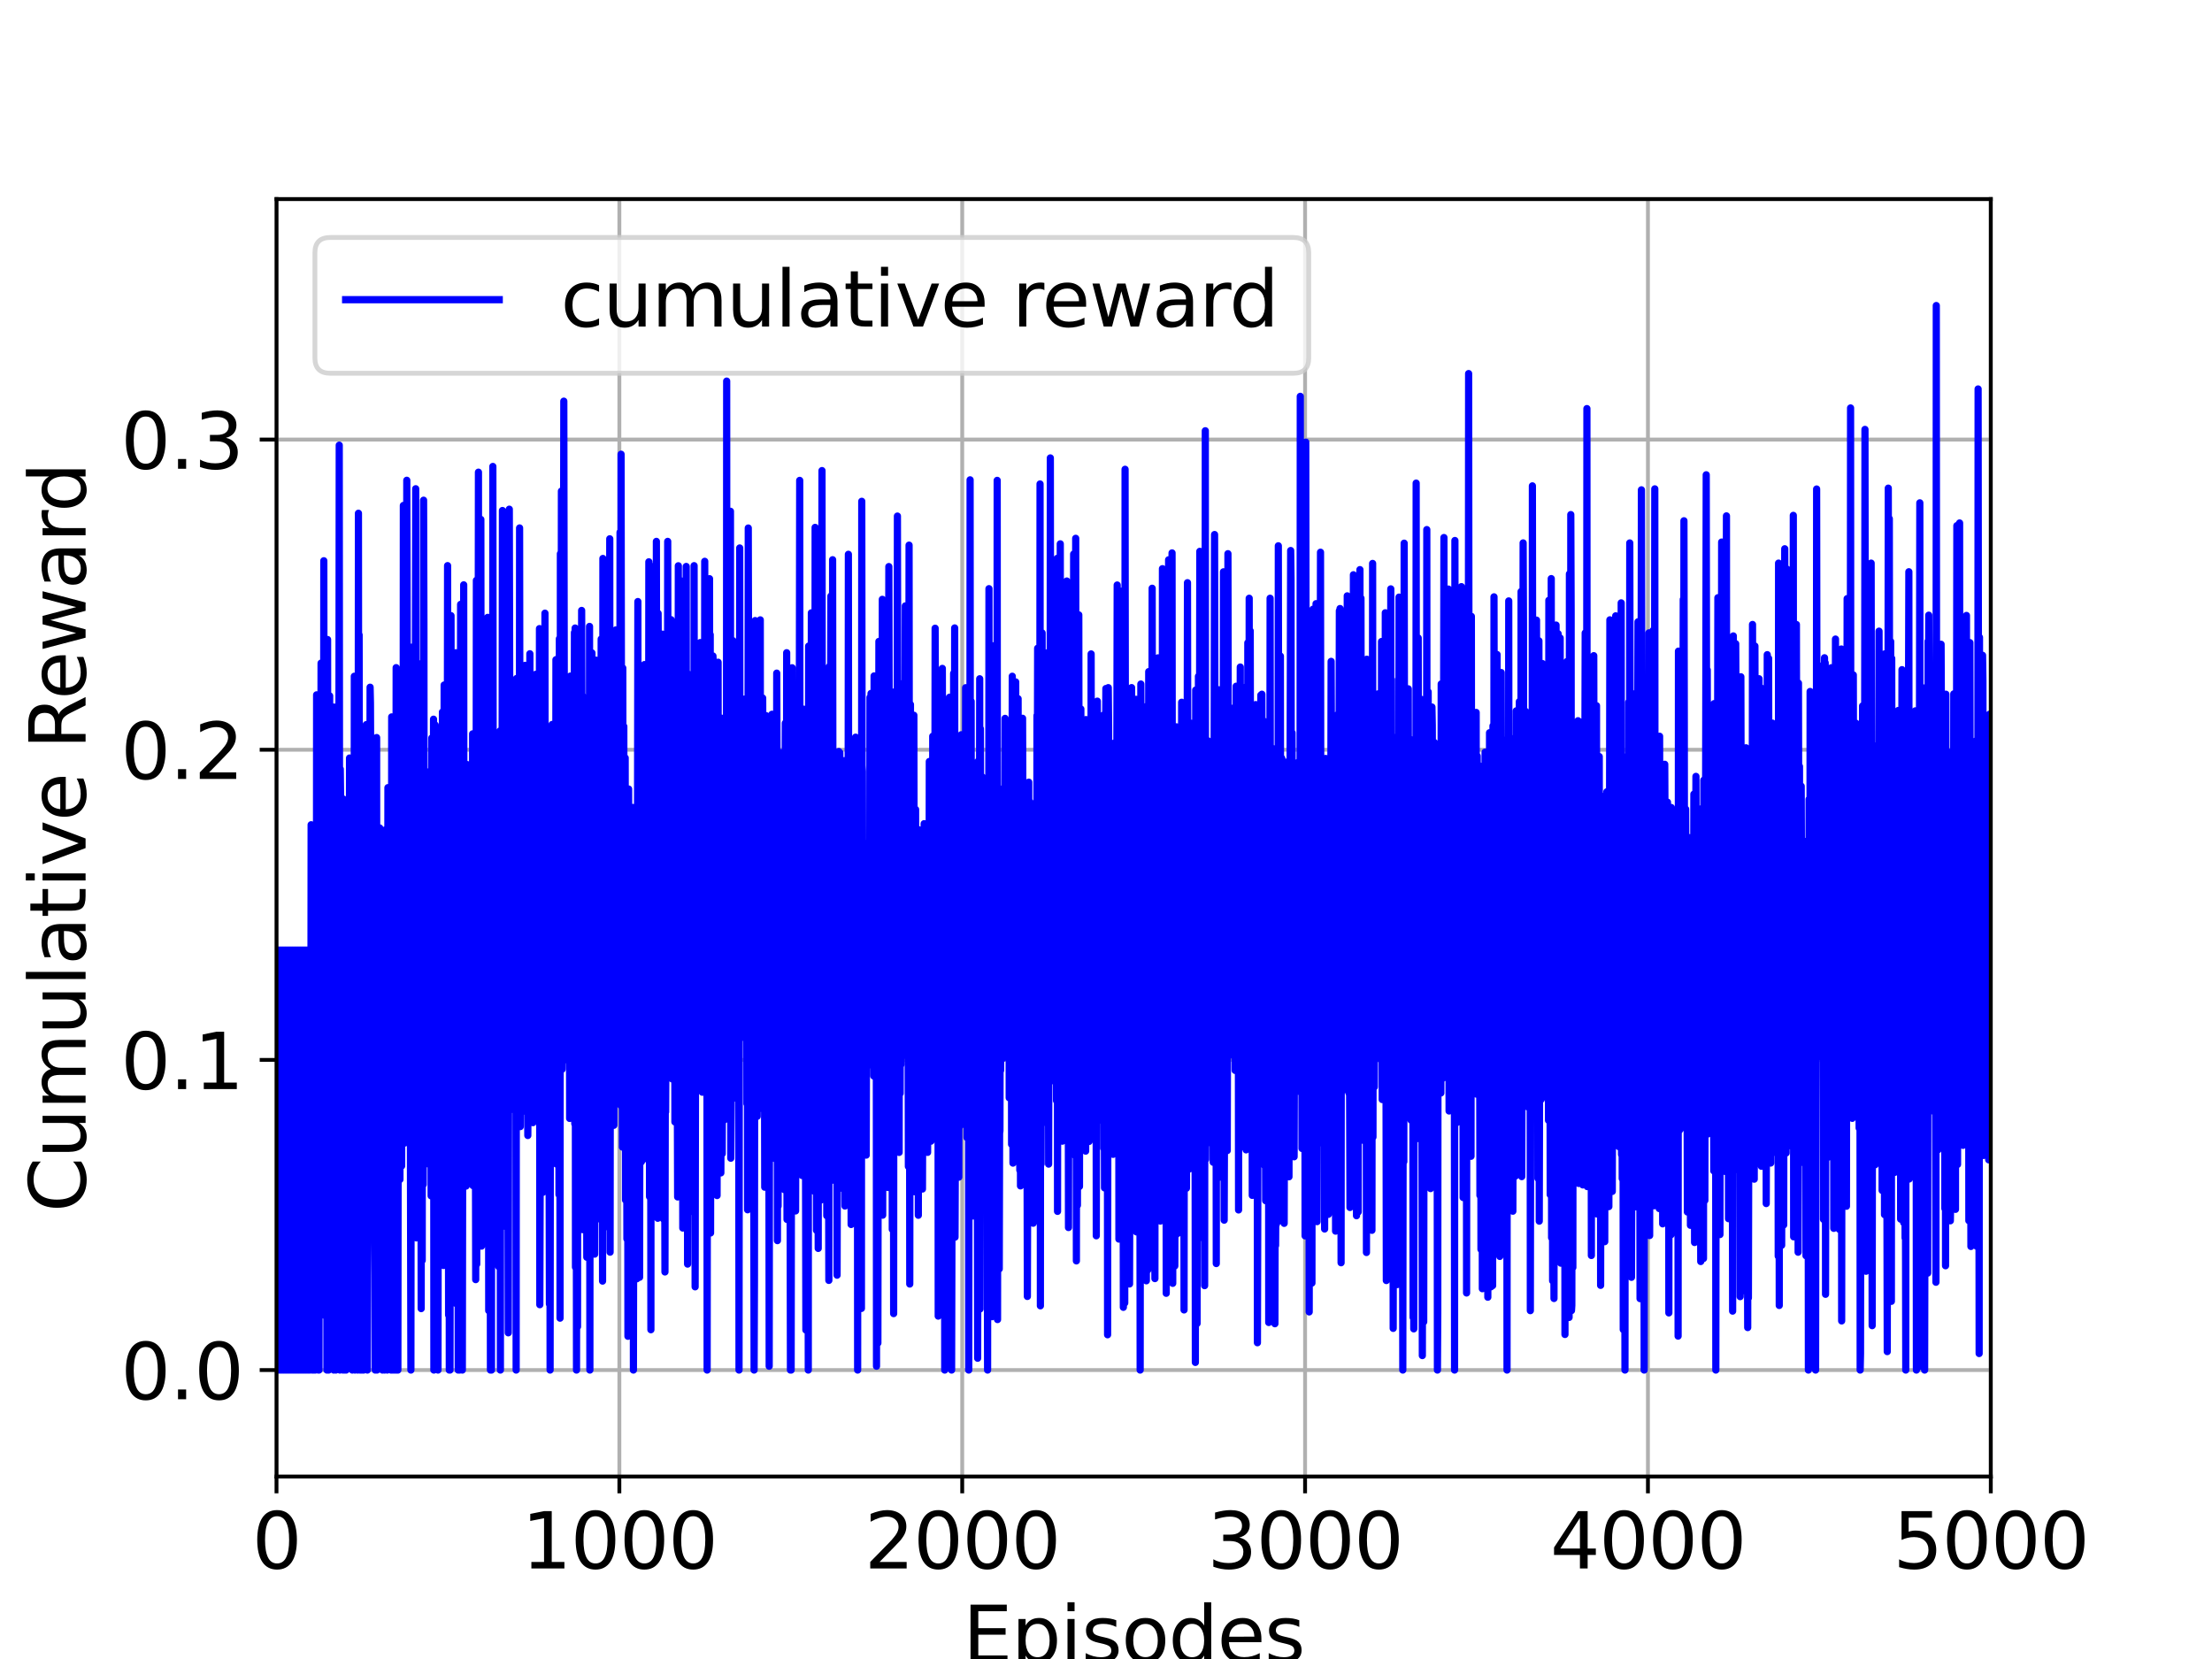 <?xml version="1.0" encoding="utf-8" standalone="no"?>
<!DOCTYPE svg PUBLIC "-//W3C//DTD SVG 1.1//EN"
  "http://www.w3.org/Graphics/SVG/1.1/DTD/svg11.dtd">
<svg xmlns:xlink="http://www.w3.org/1999/xlink" width="460.8pt" height="345.6pt" viewBox="0 0 460.8 345.6" xmlns="http://www.w3.org/2000/svg" version="1.1">
 <defs>
  <style type="text/css">*{stroke-linejoin: round; stroke-linecap: butt}</style>
 </defs>
 <g id="figure_1">
  <g id="patch_1">
   <path d="M 0 345.6 
L 460.8 345.6 
L 460.8 0 
L 0 0 
z
" style="fill: #ffffff"/>
  </g>
  <g id="axes_1">
   <g id="patch_2">
    <path d="M 57.6 307.584 
L 414.72 307.584 
L 414.72 41.472 
L 57.6 41.472 
z
" style="fill: #ffffff"/>
   </g>
   <g id="matplotlib.axis_1">
    <g id="xtick_1">
     <g id="line2d_1">
      <path d="M 57.6 307.584 
L 57.6 41.472 
" clip-path="url(#p9bef56a5fa)" style="fill: none; stroke: #b0b0b0; stroke-width: 0.8; stroke-linecap: square"/>
     </g>
     <g id="line2d_2">
      <defs>
       <path id="m3772f1f6b7" d="M 0 0 
L 0 3.5 
" style="stroke: #000000; stroke-width: 0.8"/>
      </defs>
      <g>
       <use xlink:href="#m3772f1f6b7" x="57.6" y="307.584" style="stroke: #000000; stroke-width: 0.8"/>
      </g>
     </g>
     <g id="text_1">
      <!-- 0 -->
      <g transform="translate(52.51 326.741)scale(0.16 -0.16)">
       <defs>
        <path id="DejaVuSans-30" d="M 2034 4250 
Q 1547 4250 1301 3770 
Q 1056 3291 1056 2328 
Q 1056 1369 1301 889 
Q 1547 409 2034 409 
Q 2525 409 2770 889 
Q 3016 1369 3016 2328 
Q 3016 3291 2770 3770 
Q 2525 4250 2034 4250 
z
M 2034 4750 
Q 2819 4750 3233 4129 
Q 3647 3509 3647 2328 
Q 3647 1150 3233 529 
Q 2819 -91 2034 -91 
Q 1250 -91 836 529 
Q 422 1150 422 2328 
Q 422 3509 836 4129 
Q 1250 4750 2034 4750 
z
" transform="scale(0.016)"/>
       </defs>
       <use xlink:href="#DejaVuSans-30"/>
      </g>
     </g>
    </g>
    <g id="xtick_2">
     <g id="line2d_3">
      <path d="M 129.024 307.584 
L 129.024 41.472 
" clip-path="url(#p9bef56a5fa)" style="fill: none; stroke: #b0b0b0; stroke-width: 0.8; stroke-linecap: square"/>
     </g>
     <g id="line2d_4">
      <g>
       <use xlink:href="#m3772f1f6b7" x="129.024" y="307.584" style="stroke: #000000; stroke-width: 0.8"/>
      </g>
     </g>
     <g id="text_2">
      <!-- 1000 -->
      <g transform="translate(108.664 326.741)scale(0.16 -0.16)">
       <defs>
        <path id="DejaVuSans-31" d="M 794 531 
L 1825 531 
L 1825 4091 
L 703 3866 
L 703 4441 
L 1819 4666 
L 2450 4666 
L 2450 531 
L 3481 531 
L 3481 0 
L 794 0 
L 794 531 
z
" transform="scale(0.016)"/>
       </defs>
       <use xlink:href="#DejaVuSans-31"/>
       <use xlink:href="#DejaVuSans-30" x="63.623"/>
       <use xlink:href="#DejaVuSans-30" x="127.246"/>
       <use xlink:href="#DejaVuSans-30" x="190.869"/>
      </g>
     </g>
    </g>
    <g id="xtick_3">
     <g id="line2d_5">
      <path d="M 200.448 307.584 
L 200.448 41.472 
" clip-path="url(#p9bef56a5fa)" style="fill: none; stroke: #b0b0b0; stroke-width: 0.8; stroke-linecap: square"/>
     </g>
     <g id="line2d_6">
      <g>
       <use xlink:href="#m3772f1f6b7" x="200.448" y="307.584" style="stroke: #000000; stroke-width: 0.8"/>
      </g>
     </g>
     <g id="text_3">
      <!-- 2000 -->
      <g transform="translate(180.088 326.741)scale(0.16 -0.16)">
       <defs>
        <path id="DejaVuSans-32" d="M 1228 531 
L 3431 531 
L 3431 0 
L 469 0 
L 469 531 
Q 828 903 1448 1529 
Q 2069 2156 2228 2338 
Q 2531 2678 2651 2914 
Q 2772 3150 2772 3378 
Q 2772 3750 2511 3984 
Q 2250 4219 1831 4219 
Q 1534 4219 1204 4116 
Q 875 4013 500 3803 
L 500 4441 
Q 881 4594 1212 4672 
Q 1544 4750 1819 4750 
Q 2544 4750 2975 4387 
Q 3406 4025 3406 3419 
Q 3406 3131 3298 2873 
Q 3191 2616 2906 2266 
Q 2828 2175 2409 1742 
Q 1991 1309 1228 531 
z
" transform="scale(0.016)"/>
       </defs>
       <use xlink:href="#DejaVuSans-32"/>
       <use xlink:href="#DejaVuSans-30" x="63.623"/>
       <use xlink:href="#DejaVuSans-30" x="127.246"/>
       <use xlink:href="#DejaVuSans-30" x="190.869"/>
      </g>
     </g>
    </g>
    <g id="xtick_4">
     <g id="line2d_7">
      <path d="M 271.872 307.584 
L 271.872 41.472 
" clip-path="url(#p9bef56a5fa)" style="fill: none; stroke: #b0b0b0; stroke-width: 0.8; stroke-linecap: square"/>
     </g>
     <g id="line2d_8">
      <g>
       <use xlink:href="#m3772f1f6b7" x="271.872" y="307.584" style="stroke: #000000; stroke-width: 0.8"/>
      </g>
     </g>
     <g id="text_4">
      <!-- 3000 -->
      <g transform="translate(251.512 326.741)scale(0.16 -0.16)">
       <defs>
        <path id="DejaVuSans-33" d="M 2597 2516 
Q 3050 2419 3304 2112 
Q 3559 1806 3559 1356 
Q 3559 666 3084 287 
Q 2609 -91 1734 -91 
Q 1441 -91 1130 -33 
Q 819 25 488 141 
L 488 750 
Q 750 597 1062 519 
Q 1375 441 1716 441 
Q 2309 441 2620 675 
Q 2931 909 2931 1356 
Q 2931 1769 2642 2001 
Q 2353 2234 1838 2234 
L 1294 2234 
L 1294 2753 
L 1863 2753 
Q 2328 2753 2575 2939 
Q 2822 3125 2822 3475 
Q 2822 3834 2567 4026 
Q 2313 4219 1838 4219 
Q 1578 4219 1281 4162 
Q 984 4106 628 3988 
L 628 4550 
Q 988 4650 1302 4700 
Q 1616 4750 1894 4750 
Q 2613 4750 3031 4423 
Q 3450 4097 3450 3541 
Q 3450 3153 3228 2886 
Q 3006 2619 2597 2516 
z
" transform="scale(0.016)"/>
       </defs>
       <use xlink:href="#DejaVuSans-33"/>
       <use xlink:href="#DejaVuSans-30" x="63.623"/>
       <use xlink:href="#DejaVuSans-30" x="127.246"/>
       <use xlink:href="#DejaVuSans-30" x="190.869"/>
      </g>
     </g>
    </g>
    <g id="xtick_5">
     <g id="line2d_9">
      <path d="M 343.296 307.584 
L 343.296 41.472 
" clip-path="url(#p9bef56a5fa)" style="fill: none; stroke: #b0b0b0; stroke-width: 0.8; stroke-linecap: square"/>
     </g>
     <g id="line2d_10">
      <g>
       <use xlink:href="#m3772f1f6b7" x="343.296" y="307.584" style="stroke: #000000; stroke-width: 0.8"/>
      </g>
     </g>
     <g id="text_5">
      <!-- 4000 -->
      <g transform="translate(322.936 326.741)scale(0.16 -0.16)">
       <defs>
        <path id="DejaVuSans-34" d="M 2419 4116 
L 825 1625 
L 2419 1625 
L 2419 4116 
z
M 2253 4666 
L 3047 4666 
L 3047 1625 
L 3713 1625 
L 3713 1100 
L 3047 1100 
L 3047 0 
L 2419 0 
L 2419 1100 
L 313 1100 
L 313 1709 
L 2253 4666 
z
" transform="scale(0.016)"/>
       </defs>
       <use xlink:href="#DejaVuSans-34"/>
       <use xlink:href="#DejaVuSans-30" x="63.623"/>
       <use xlink:href="#DejaVuSans-30" x="127.246"/>
       <use xlink:href="#DejaVuSans-30" x="190.869"/>
      </g>
     </g>
    </g>
    <g id="xtick_6">
     <g id="line2d_11">
      <path d="M 414.72 307.584 
L 414.72 41.472 
" clip-path="url(#p9bef56a5fa)" style="fill: none; stroke: #b0b0b0; stroke-width: 0.8; stroke-linecap: square"/>
     </g>
     <g id="line2d_12">
      <g>
       <use xlink:href="#m3772f1f6b7" x="414.72" y="307.584" style="stroke: #000000; stroke-width: 0.8"/>
      </g>
     </g>
     <g id="text_6">
      <!-- 5000 -->
      <g transform="translate(394.36 326.741)scale(0.16 -0.16)">
       <defs>
        <path id="DejaVuSans-35" d="M 691 4666 
L 3169 4666 
L 3169 4134 
L 1269 4134 
L 1269 2991 
Q 1406 3038 1543 3061 
Q 1681 3084 1819 3084 
Q 2600 3084 3056 2656 
Q 3513 2228 3513 1497 
Q 3513 744 3044 326 
Q 2575 -91 1722 -91 
Q 1428 -91 1123 -41 
Q 819 9 494 109 
L 494 744 
Q 775 591 1075 516 
Q 1375 441 1709 441 
Q 2250 441 2565 725 
Q 2881 1009 2881 1497 
Q 2881 1984 2565 2268 
Q 2250 2553 1709 2553 
Q 1456 2553 1204 2497 
Q 953 2441 691 2322 
L 691 4666 
z
" transform="scale(0.016)"/>
       </defs>
       <use xlink:href="#DejaVuSans-35"/>
       <use xlink:href="#DejaVuSans-30" x="63.623"/>
       <use xlink:href="#DejaVuSans-30" x="127.246"/>
       <use xlink:href="#DejaVuSans-30" x="190.869"/>
      </g>
     </g>
    </g>
    <g id="text_7">
     <!-- Episodes -->
     <g transform="translate(200.572 346.226)scale(0.16 -0.16)">
      <defs>
       <path id="DejaVuSans-45" d="M 628 4666 
L 3578 4666 
L 3578 4134 
L 1259 4134 
L 1259 2753 
L 3481 2753 
L 3481 2222 
L 1259 2222 
L 1259 531 
L 3634 531 
L 3634 0 
L 628 0 
L 628 4666 
z
" transform="scale(0.016)"/>
       <path id="DejaVuSans-70" d="M 1159 525 
L 1159 -1331 
L 581 -1331 
L 581 3500 
L 1159 3500 
L 1159 2969 
Q 1341 3281 1617 3432 
Q 1894 3584 2278 3584 
Q 2916 3584 3314 3078 
Q 3713 2572 3713 1747 
Q 3713 922 3314 415 
Q 2916 -91 2278 -91 
Q 1894 -91 1617 61 
Q 1341 213 1159 525 
z
M 3116 1747 
Q 3116 2381 2855 2742 
Q 2594 3103 2138 3103 
Q 1681 3103 1420 2742 
Q 1159 2381 1159 1747 
Q 1159 1113 1420 752 
Q 1681 391 2138 391 
Q 2594 391 2855 752 
Q 3116 1113 3116 1747 
z
" transform="scale(0.016)"/>
       <path id="DejaVuSans-69" d="M 603 3500 
L 1178 3500 
L 1178 0 
L 603 0 
L 603 3500 
z
M 603 4863 
L 1178 4863 
L 1178 4134 
L 603 4134 
L 603 4863 
z
" transform="scale(0.016)"/>
       <path id="DejaVuSans-73" d="M 2834 3397 
L 2834 2853 
Q 2591 2978 2328 3040 
Q 2066 3103 1784 3103 
Q 1356 3103 1142 2972 
Q 928 2841 928 2578 
Q 928 2378 1081 2264 
Q 1234 2150 1697 2047 
L 1894 2003 
Q 2506 1872 2764 1633 
Q 3022 1394 3022 966 
Q 3022 478 2636 193 
Q 2250 -91 1575 -91 
Q 1294 -91 989 -36 
Q 684 19 347 128 
L 347 722 
Q 666 556 975 473 
Q 1284 391 1588 391 
Q 1994 391 2212 530 
Q 2431 669 2431 922 
Q 2431 1156 2273 1281 
Q 2116 1406 1581 1522 
L 1381 1569 
Q 847 1681 609 1914 
Q 372 2147 372 2553 
Q 372 3047 722 3315 
Q 1072 3584 1716 3584 
Q 2034 3584 2315 3537 
Q 2597 3491 2834 3397 
z
" transform="scale(0.016)"/>
       <path id="DejaVuSans-6f" d="M 1959 3097 
Q 1497 3097 1228 2736 
Q 959 2375 959 1747 
Q 959 1119 1226 758 
Q 1494 397 1959 397 
Q 2419 397 2687 759 
Q 2956 1122 2956 1747 
Q 2956 2369 2687 2733 
Q 2419 3097 1959 3097 
z
M 1959 3584 
Q 2709 3584 3137 3096 
Q 3566 2609 3566 1747 
Q 3566 888 3137 398 
Q 2709 -91 1959 -91 
Q 1206 -91 779 398 
Q 353 888 353 1747 
Q 353 2609 779 3096 
Q 1206 3584 1959 3584 
z
" transform="scale(0.016)"/>
       <path id="DejaVuSans-64" d="M 2906 2969 
L 2906 4863 
L 3481 4863 
L 3481 0 
L 2906 0 
L 2906 525 
Q 2725 213 2448 61 
Q 2172 -91 1784 -91 
Q 1150 -91 751 415 
Q 353 922 353 1747 
Q 353 2572 751 3078 
Q 1150 3584 1784 3584 
Q 2172 3584 2448 3432 
Q 2725 3281 2906 2969 
z
M 947 1747 
Q 947 1113 1208 752 
Q 1469 391 1925 391 
Q 2381 391 2643 752 
Q 2906 1113 2906 1747 
Q 2906 2381 2643 2742 
Q 2381 3103 1925 3103 
Q 1469 3103 1208 2742 
Q 947 2381 947 1747 
z
" transform="scale(0.016)"/>
       <path id="DejaVuSans-65" d="M 3597 1894 
L 3597 1613 
L 953 1613 
Q 991 1019 1311 708 
Q 1631 397 2203 397 
Q 2534 397 2845 478 
Q 3156 559 3463 722 
L 3463 178 
Q 3153 47 2828 -22 
Q 2503 -91 2169 -91 
Q 1331 -91 842 396 
Q 353 884 353 1716 
Q 353 2575 817 3079 
Q 1281 3584 2069 3584 
Q 2775 3584 3186 3129 
Q 3597 2675 3597 1894 
z
M 3022 2063 
Q 3016 2534 2758 2815 
Q 2500 3097 2075 3097 
Q 1594 3097 1305 2825 
Q 1016 2553 972 2059 
L 3022 2063 
z
" transform="scale(0.016)"/>
      </defs>
      <use xlink:href="#DejaVuSans-45"/>
      <use xlink:href="#DejaVuSans-70" x="63.184"/>
      <use xlink:href="#DejaVuSans-69" x="126.66"/>
      <use xlink:href="#DejaVuSans-73" x="154.443"/>
      <use xlink:href="#DejaVuSans-6f" x="206.543"/>
      <use xlink:href="#DejaVuSans-64" x="267.725"/>
      <use xlink:href="#DejaVuSans-65" x="331.201"/>
      <use xlink:href="#DejaVuSans-73" x="392.725"/>
     </g>
    </g>
   </g>
   <g id="matplotlib.axis_2">
    <g id="ytick_1">
     <g id="line2d_13">
      <path d="M 57.6 285.408 
L 414.72 285.408 
" clip-path="url(#p9bef56a5fa)" style="fill: none; stroke: #b0b0b0; stroke-width: 0.8; stroke-linecap: square"/>
     </g>
     <g id="line2d_14">
      <defs>
       <path id="m71137938d7" d="M 0 0 
L -3.5 0 
" style="stroke: #000000; stroke-width: 0.8"/>
      </defs>
      <g>
       <use xlink:href="#m71137938d7" x="57.6" y="285.408" style="stroke: #000000; stroke-width: 0.8"/>
      </g>
     </g>
     <g id="text_8">
      <!-- 0.0 -->
      <g transform="translate(25.155 291.487)scale(0.16 -0.16)">
       <defs>
        <path id="DejaVuSans-2e" d="M 684 794 
L 1344 794 
L 1344 0 
L 684 0 
L 684 794 
z
" transform="scale(0.016)"/>
       </defs>
       <use xlink:href="#DejaVuSans-30"/>
       <use xlink:href="#DejaVuSans-2e" x="63.623"/>
       <use xlink:href="#DejaVuSans-30" x="95.41"/>
      </g>
     </g>
    </g>
    <g id="ytick_2">
     <g id="line2d_15">
      <path d="M 57.6 220.796 
L 414.72 220.796 
" clip-path="url(#p9bef56a5fa)" style="fill: none; stroke: #b0b0b0; stroke-width: 0.8; stroke-linecap: square"/>
     </g>
     <g id="line2d_16">
      <g>
       <use xlink:href="#m71137938d7" x="57.6" y="220.796" style="stroke: #000000; stroke-width: 0.8"/>
      </g>
     </g>
     <g id="text_9">
      <!-- 0.1 -->
      <g transform="translate(25.155 226.875)scale(0.16 -0.16)">
       <use xlink:href="#DejaVuSans-30"/>
       <use xlink:href="#DejaVuSans-2e" x="63.623"/>
       <use xlink:href="#DejaVuSans-31" x="95.41"/>
      </g>
     </g>
    </g>
    <g id="ytick_3">
     <g id="line2d_17">
      <path d="M 57.6 156.184 
L 414.72 156.184 
" clip-path="url(#p9bef56a5fa)" style="fill: none; stroke: #b0b0b0; stroke-width: 0.8; stroke-linecap: square"/>
     </g>
     <g id="line2d_18">
      <g>
       <use xlink:href="#m71137938d7" x="57.6" y="156.184" style="stroke: #000000; stroke-width: 0.8"/>
      </g>
     </g>
     <g id="text_10">
      <!-- 0.2 -->
      <g transform="translate(25.155 162.262)scale(0.16 -0.16)">
       <use xlink:href="#DejaVuSans-30"/>
       <use xlink:href="#DejaVuSans-2e" x="63.623"/>
       <use xlink:href="#DejaVuSans-32" x="95.41"/>
      </g>
     </g>
    </g>
    <g id="ytick_4">
     <g id="line2d_19">
      <path d="M 57.6 91.571 
L 414.72 91.571 
" clip-path="url(#p9bef56a5fa)" style="fill: none; stroke: #b0b0b0; stroke-width: 0.8; stroke-linecap: square"/>
     </g>
     <g id="line2d_20">
      <g>
       <use xlink:href="#m71137938d7" x="57.6" y="91.571" style="stroke: #000000; stroke-width: 0.8"/>
      </g>
     </g>
     <g id="text_11">
      <!-- 0.3 -->
      <g transform="translate(25.155 97.65)scale(0.16 -0.16)">
       <use xlink:href="#DejaVuSans-30"/>
       <use xlink:href="#DejaVuSans-2e" x="63.623"/>
       <use xlink:href="#DejaVuSans-33" x="95.41"/>
      </g>
     </g>
    </g>
    <g id="text_12">
     <!-- Cumulative Reward -->
     <g transform="translate(17.828 252.524)rotate(-90)scale(0.16 -0.16)">
      <defs>
       <path id="DejaVuSans-43" d="M 4122 4306 
L 4122 3641 
Q 3803 3938 3442 4084 
Q 3081 4231 2675 4231 
Q 1875 4231 1450 3742 
Q 1025 3253 1025 2328 
Q 1025 1406 1450 917 
Q 1875 428 2675 428 
Q 3081 428 3442 575 
Q 3803 722 4122 1019 
L 4122 359 
Q 3791 134 3420 21 
Q 3050 -91 2638 -91 
Q 1578 -91 968 557 
Q 359 1206 359 2328 
Q 359 3453 968 4101 
Q 1578 4750 2638 4750 
Q 3056 4750 3426 4639 
Q 3797 4528 4122 4306 
z
" transform="scale(0.016)"/>
       <path id="DejaVuSans-75" d="M 544 1381 
L 544 3500 
L 1119 3500 
L 1119 1403 
Q 1119 906 1312 657 
Q 1506 409 1894 409 
Q 2359 409 2629 706 
Q 2900 1003 2900 1516 
L 2900 3500 
L 3475 3500 
L 3475 0 
L 2900 0 
L 2900 538 
Q 2691 219 2414 64 
Q 2138 -91 1772 -91 
Q 1169 -91 856 284 
Q 544 659 544 1381 
z
M 1991 3584 
L 1991 3584 
z
" transform="scale(0.016)"/>
       <path id="DejaVuSans-6d" d="M 3328 2828 
Q 3544 3216 3844 3400 
Q 4144 3584 4550 3584 
Q 5097 3584 5394 3201 
Q 5691 2819 5691 2113 
L 5691 0 
L 5113 0 
L 5113 2094 
Q 5113 2597 4934 2840 
Q 4756 3084 4391 3084 
Q 3944 3084 3684 2787 
Q 3425 2491 3425 1978 
L 3425 0 
L 2847 0 
L 2847 2094 
Q 2847 2600 2669 2842 
Q 2491 3084 2119 3084 
Q 1678 3084 1418 2786 
Q 1159 2488 1159 1978 
L 1159 0 
L 581 0 
L 581 3500 
L 1159 3500 
L 1159 2956 
Q 1356 3278 1631 3431 
Q 1906 3584 2284 3584 
Q 2666 3584 2933 3390 
Q 3200 3197 3328 2828 
z
" transform="scale(0.016)"/>
       <path id="DejaVuSans-6c" d="M 603 4863 
L 1178 4863 
L 1178 0 
L 603 0 
L 603 4863 
z
" transform="scale(0.016)"/>
       <path id="DejaVuSans-61" d="M 2194 1759 
Q 1497 1759 1228 1600 
Q 959 1441 959 1056 
Q 959 750 1161 570 
Q 1363 391 1709 391 
Q 2188 391 2477 730 
Q 2766 1069 2766 1631 
L 2766 1759 
L 2194 1759 
z
M 3341 1997 
L 3341 0 
L 2766 0 
L 2766 531 
Q 2569 213 2275 61 
Q 1981 -91 1556 -91 
Q 1019 -91 701 211 
Q 384 513 384 1019 
Q 384 1609 779 1909 
Q 1175 2209 1959 2209 
L 2766 2209 
L 2766 2266 
Q 2766 2663 2505 2880 
Q 2244 3097 1772 3097 
Q 1472 3097 1187 3025 
Q 903 2953 641 2809 
L 641 3341 
Q 956 3463 1253 3523 
Q 1550 3584 1831 3584 
Q 2591 3584 2966 3190 
Q 3341 2797 3341 1997 
z
" transform="scale(0.016)"/>
       <path id="DejaVuSans-74" d="M 1172 4494 
L 1172 3500 
L 2356 3500 
L 2356 3053 
L 1172 3053 
L 1172 1153 
Q 1172 725 1289 603 
Q 1406 481 1766 481 
L 2356 481 
L 2356 0 
L 1766 0 
Q 1100 0 847 248 
Q 594 497 594 1153 
L 594 3053 
L 172 3053 
L 172 3500 
L 594 3500 
L 594 4494 
L 1172 4494 
z
" transform="scale(0.016)"/>
       <path id="DejaVuSans-76" d="M 191 3500 
L 800 3500 
L 1894 563 
L 2988 3500 
L 3597 3500 
L 2284 0 
L 1503 0 
L 191 3500 
z
" transform="scale(0.016)"/>
       <path id="DejaVuSans-20" transform="scale(0.016)"/>
       <path id="DejaVuSans-52" d="M 2841 2188 
Q 3044 2119 3236 1894 
Q 3428 1669 3622 1275 
L 4263 0 
L 3584 0 
L 2988 1197 
Q 2756 1666 2539 1819 
Q 2322 1972 1947 1972 
L 1259 1972 
L 1259 0 
L 628 0 
L 628 4666 
L 2053 4666 
Q 2853 4666 3247 4331 
Q 3641 3997 3641 3322 
Q 3641 2881 3436 2590 
Q 3231 2300 2841 2188 
z
M 1259 4147 
L 1259 2491 
L 2053 2491 
Q 2509 2491 2742 2702 
Q 2975 2913 2975 3322 
Q 2975 3731 2742 3939 
Q 2509 4147 2053 4147 
L 1259 4147 
z
" transform="scale(0.016)"/>
       <path id="DejaVuSans-77" d="M 269 3500 
L 844 3500 
L 1563 769 
L 2278 3500 
L 2956 3500 
L 3675 769 
L 4391 3500 
L 4966 3500 
L 4050 0 
L 3372 0 
L 2619 2869 
L 1863 0 
L 1184 0 
L 269 3500 
z
" transform="scale(0.016)"/>
       <path id="DejaVuSans-72" d="M 2631 2963 
Q 2534 3019 2420 3045 
Q 2306 3072 2169 3072 
Q 1681 3072 1420 2755 
Q 1159 2438 1159 1844 
L 1159 0 
L 581 0 
L 581 3500 
L 1159 3500 
L 1159 2956 
Q 1341 3275 1631 3429 
Q 1922 3584 2338 3584 
Q 2397 3584 2469 3576 
Q 2541 3569 2628 3553 
L 2631 2963 
z
" transform="scale(0.016)"/>
      </defs>
      <use xlink:href="#DejaVuSans-43"/>
      <use xlink:href="#DejaVuSans-75" x="69.824"/>
      <use xlink:href="#DejaVuSans-6d" x="133.203"/>
      <use xlink:href="#DejaVuSans-75" x="230.615"/>
      <use xlink:href="#DejaVuSans-6c" x="293.994"/>
      <use xlink:href="#DejaVuSans-61" x="321.777"/>
      <use xlink:href="#DejaVuSans-74" x="383.057"/>
      <use xlink:href="#DejaVuSans-69" x="422.266"/>
      <use xlink:href="#DejaVuSans-76" x="450.049"/>
      <use xlink:href="#DejaVuSans-65" x="509.229"/>
      <use xlink:href="#DejaVuSans-20" x="570.752"/>
      <use xlink:href="#DejaVuSans-52" x="602.539"/>
      <use xlink:href="#DejaVuSans-65" x="667.521"/>
      <use xlink:href="#DejaVuSans-77" x="729.045"/>
      <use xlink:href="#DejaVuSans-61" x="810.832"/>
      <use xlink:href="#DejaVuSans-72" x="872.111"/>
      <use xlink:href="#DejaVuSans-64" x="911.475"/>
     </g>
    </g>
   </g>
   <g id="line2d_21">
    <path d="M 57.6 249.481 
L 57.671 285.408 
L 57.743 197.915 
L 57.814 232.37 
L 57.957 285.408 
L 58.029 197.915 
L 58.1 232.37 
L 58.243 285.408 
L 58.314 197.915 
L 58.386 232.37 
L 58.529 285.408 
L 58.6 197.915 
L 58.671 232.37 
L 58.814 285.408 
L 58.886 197.915 
L 58.957 232.37 
L 59.1 285.408 
L 59.171 197.915 
L 59.243 232.37 
L 59.386 285.408 
L 59.457 197.915 
L 59.528 232.37 
L 59.671 285.408 
L 59.743 197.915 
L 59.814 232.37 
L 59.957 285.408 
L 60.028 197.915 
L 60.1 232.37 
L 60.243 285.408 
L 60.314 197.915 
L 60.386 232.37 
L 60.528 285.408 
L 60.6 197.915 
L 60.671 232.37 
L 60.814 285.408 
L 60.886 197.915 
L 60.957 232.37 
L 61.1 285.408 
L 61.171 197.915 
L 61.243 232.37 
L 61.385 285.408 
L 61.457 197.915 
L 61.528 232.37 
L 61.671 285.408 
L 61.743 197.915 
L 61.814 232.37 
L 61.957 285.408 
L 62.028 197.915 
L 62.1 232.37 
L 62.243 285.408 
L 62.314 197.915 
L 62.385 232.37 
L 62.528 285.408 
L 62.6 197.915 
L 62.671 232.37 
L 62.814 285.408 
L 62.885 197.915 
L 62.957 232.37 
L 63.1 285.408 
L 63.171 197.915 
L 63.242 232.37 
L 63.385 285.408 
L 63.457 197.915 
L 63.528 232.37 
L 63.671 285.408 
L 63.742 197.915 
L 63.814 232.37 
L 63.957 285.408 
L 64.028 197.915 
L 64.1 232.37 
L 64.242 285.408 
L 64.314 197.915 
L 64.385 232.37 
L 64.528 285.408 
L 64.6 197.915 
L 64.671 232.37 
L 64.742 245.683 
L 64.814 171.807 
L 64.885 179.817 
L 65.028 285.408 
L 65.1 205.386 
L 65.242 285.408 
L 65.385 208.097 
L 65.457 285.408 
L 65.528 249.719 
L 65.599 179.524 
L 65.671 285.408 
L 65.742 208.997 
L 65.814 217.619 
L 65.885 251.411 
L 65.957 144.745 
L 66.028 160.55 
L 66.171 224.031 
L 66.242 156.234 
L 66.314 285.408 
L 66.385 203.442 
L 66.457 285.408 
L 66.528 181.188 
L 66.599 237.433 
L 66.742 227.818 
L 66.885 138.142 
L 66.957 240.711 
L 67.028 217.744 
L 67.099 232.206 
L 67.171 159.438 
L 67.242 187.948 
L 67.314 231.895 
L 67.385 213.186 
L 67.457 116.813 
L 67.599 273.997 
L 67.671 165.748 
L 67.742 238.98 
L 67.814 206.794 
L 67.885 158.67 
L 67.956 201.505 
L 68.028 167.26 
L 68.099 285.408 
L 68.242 133.226 
L 68.385 285.408 
L 68.456 285.408 
L 68.671 144.954 
L 68.742 236.707 
L 68.814 212.394 
L 68.885 211.39 
L 68.956 150.257 
L 69.028 192.36 
L 69.099 185.79 
L 69.171 210.288 
L 69.314 174.814 
L 69.385 234 
L 69.456 189.662 
L 69.528 285.408 
L 69.599 147.29 
L 69.671 148.146 
L 69.956 285.408 
L 70.028 154.57 
L 70.099 185.047 
L 70.171 187.493 
L 70.242 242.842 
L 70.313 216.319 
L 70.385 217.593 
L 70.456 178.885 
L 70.528 232.846 
L 70.671 92.736 
L 70.813 285.408 
L 70.885 160.209 
L 70.956 166.322 
L 71.028 240.032 
L 71.099 185.993 
L 71.171 207.296 
L 71.313 176.913 
L 71.456 285.408 
L 71.528 166.46 
L 71.599 208.279 
L 71.671 222.739 
L 71.742 200.306 
L 71.813 285.408 
L 71.885 193.152 
L 71.956 232.239 
L 72.028 205.024 
L 72.099 285.408 
L 72.17 250.564 
L 72.242 168.437 
L 72.313 202.527 
L 72.456 270.022 
L 72.599 166.899 
L 72.67 180.421 
L 72.742 227.172 
L 72.813 157.906 
L 72.885 194.951 
L 72.956 166.18 
L 73.17 253.363 
L 73.313 219.096 
L 73.385 285.408 
L 73.456 263.614 
L 73.528 259.416 
L 73.67 178.408 
L 73.742 242.296 
L 73.813 140.872 
L 73.956 285.408 
L 74.028 180.136 
L 74.099 223.843 
L 74.17 244.483 
L 74.242 229.422 
L 74.313 182.975 
L 74.527 285.408 
L 74.67 106.918 
L 74.742 197.871 
L 74.813 132.252 
L 75.027 285.408 
L 75.099 197.996 
L 75.17 235.858 
L 75.242 285.408 
L 75.385 197.913 
L 75.456 216.576 
L 75.527 285.408 
L 75.67 204.719 
L 75.742 285.408 
L 75.813 200.103 
L 75.885 236.361 
L 75.956 218.144 
L 76.027 154.812 
L 76.099 164.6 
L 76.17 172.894 
L 76.242 170.177 
L 76.313 150.946 
L 76.385 153.824 
L 76.456 155.319 
L 76.527 285.408 
L 76.599 180.784 
L 76.67 191.292 
L 76.742 215.318 
L 76.813 201.644 
L 76.884 151.863 
L 76.956 222.018 
L 77.099 143.158 
L 77.17 146.462 
L 77.384 200.082 
L 77.456 204.942 
L 77.527 223.635 
L 77.599 184.851 
L 77.67 193.412 
L 77.742 240.366 
L 77.813 209.946 
L 77.884 253.066 
L 77.956 247.267 
L 78.099 265.782 
L 78.17 285.408 
L 78.242 180.451 
L 78.313 215.146 
L 78.456 153.645 
L 78.527 285.408 
L 78.599 243.973 
L 78.813 189.384 
L 78.884 210.845 
L 78.956 178.223 
L 79.027 214.927 
L 79.099 172.474 
L 79.17 211.438 
L 79.241 197.39 
L 79.384 240.064 
L 79.456 176.225 
L 79.67 285.408 
L 79.884 198.773 
L 80.027 227.301 
L 80.099 285.408 
L 80.17 271.462 
L 80.241 172.892 
L 80.313 219.994 
L 80.384 217.638 
L 80.456 255.41 
L 80.527 253.973 
L 80.599 218.764 
L 80.67 285.408 
L 80.813 164.078 
L 81.027 276.213 
L 81.241 200.147 
L 81.384 243.927 
L 81.456 285.408 
L 81.527 268.845 
L 81.598 149.339 
L 81.67 285.408 
L 81.741 170.961 
L 81.813 199.645 
L 81.884 205.129 
L 81.956 221.687 
L 82.027 285.408 
L 82.098 275.565 
L 82.17 189.806 
L 82.241 226.767 
L 82.384 285.408 
L 82.527 139.082 
L 82.67 285.408 
L 82.741 161.677 
L 82.813 213.353 
L 82.884 285.408 
L 83.027 167.337 
L 83.098 216.09 
L 83.17 184.461 
L 83.313 245.72 
L 83.384 185.958 
L 83.455 192.735 
L 83.527 220.755 
L 83.598 159.319 
L 83.67 242.898 
L 83.741 208.821 
L 83.884 154.718 
L 83.955 209.649 
L 84.027 105.297 
L 84.241 220.128 
L 84.313 238.111 
L 84.384 223.188 
L 84.527 141.45 
L 84.598 153.281 
L 84.67 181.745 
L 84.741 100.05 
L 84.813 125.05 
L 84.955 223.772 
L 85.027 192.542 
L 85.098 200.524 
L 85.17 189.748 
L 85.241 209.821 
L 85.313 189.373 
L 85.384 231.588 
L 85.455 218.177 
L 85.598 285.408 
L 85.741 134.82 
L 85.884 217.105 
L 86.027 172.871 
L 86.17 215.291 
L 86.384 156.362 
L 86.455 155.523 
L 86.527 145.555 
L 86.598 101.812 
L 86.741 257.876 
L 86.812 237.732 
L 86.955 188.359 
L 87.027 236.273 
L 87.17 138.256 
L 87.241 165.844 
L 87.312 191.219 
L 87.384 153.559 
L 87.455 190.683 
L 87.598 140.097 
L 87.741 272.609 
L 87.812 169.773 
L 87.884 189.853 
L 87.955 262.567 
L 88.027 170.59 
L 88.098 189.784 
L 88.169 246.755 
L 88.241 104.202 
L 88.312 130.261 
L 88.384 227.841 
L 88.455 198.001 
L 88.527 181.108 
L 88.598 188.64 
L 88.741 242.436 
L 88.812 206.291 
L 88.884 214.126 
L 89.027 160.806 
L 89.098 175.22 
L 89.241 242.462 
L 89.455 183.534 
L 89.527 229.987 
L 89.669 190.787 
L 89.741 183.224 
L 89.812 249.12 
L 89.955 153.739 
L 90.098 239.535 
L 90.312 149.818 
L 90.384 285.408 
L 90.455 179.593 
L 90.526 193.524 
L 90.669 151.032 
L 90.741 240.833 
L 90.812 214.654 
L 90.884 199.988 
L 91.026 245.21 
L 91.169 162.275 
L 91.241 285.408 
L 91.312 220.952 
L 91.384 161.593 
L 91.455 174.625 
L 91.526 154.318 
L 91.598 161.847 
L 91.669 183.731 
L 91.741 163.177 
L 91.812 193.774 
L 91.884 167.499 
L 92.026 233.573 
L 92.098 221.817 
L 92.169 148.328 
L 92.383 263.622 
L 92.526 142.7 
L 92.598 214.012 
L 92.669 193.231 
L 92.741 203.243 
L 92.812 229.352 
L 92.883 214.851 
L 93.026 179.556 
L 93.098 203.85 
L 93.169 180.841 
L 93.241 117.831 
L 93.312 236.889 
L 93.383 229.601 
L 93.455 273.966 
L 93.526 149.911 
L 93.598 285.408 
L 93.669 203.855 
L 93.741 285.408 
L 93.955 128.248 
L 94.026 225.818 
L 94.098 173.062 
L 94.169 258.099 
L 94.312 166.507 
L 94.383 225.808 
L 94.455 211.009 
L 94.598 258.591 
L 94.812 158.97 
L 94.883 217.028 
L 94.955 135.976 
L 95.026 271.564 
L 95.098 163.731 
L 95.169 175.635 
L 95.24 198.275 
L 95.312 266.94 
L 95.383 193.902 
L 95.455 285.408 
L 95.526 274.894 
L 95.598 269.263 
L 95.669 218.873 
L 95.74 285.408 
L 95.955 125.897 
L 96.169 261.336 
L 96.24 209.191 
L 96.312 285.408 
L 96.455 196.143 
L 96.526 225.284 
L 96.598 121.833 
L 96.669 223.115 
L 96.74 183.702 
L 96.812 234.646 
L 96.883 223.464 
L 96.955 233.471 
L 97.026 197.146 
L 97.097 247.078 
L 97.169 176.471 
L 97.24 224.9 
L 97.312 159.267 
L 97.383 177.19 
L 97.455 167.102 
L 97.526 225.314 
L 97.597 216.556 
L 97.669 201.775 
L 97.812 244.204 
L 97.955 181.08 
L 98.026 225.558 
L 98.24 169.767 
L 98.383 243.053 
L 98.455 152.874 
L 98.526 246.989 
L 98.597 207.749 
L 98.669 207.398 
L 98.812 240.288 
L 98.883 233.325 
L 98.954 190.602 
L 99.097 266.57 
L 99.24 120.902 
L 99.312 263.351 
L 99.383 158.716 
L 99.454 200.296 
L 99.526 217.735 
L 99.669 98.362 
L 99.74 192.531 
L 99.812 144.092 
L 99.954 231.737 
L 100.097 164.527 
L 100.169 108.199 
L 100.312 259.593 
L 100.383 181.654 
L 100.454 181.953 
L 100.526 221.242 
L 100.74 137.956 
L 100.812 227.143 
L 100.883 174.907 
L 100.954 231.615 
L 101.026 162.583 
L 101.097 245.449 
L 101.169 218.517 
L 101.24 240.643 
L 101.454 168.518 
L 101.526 187.666 
L 101.597 128.612 
L 101.669 150.953 
L 101.811 273.035 
L 102.026 173.312 
L 102.169 285.408 
L 102.24 185.738 
L 102.311 240.83 
L 102.383 285.408 
L 102.454 133.966 
L 102.526 193.653 
L 102.597 234.022 
L 102.669 97.17 
L 102.811 230.42 
L 102.883 172.089 
L 102.954 190.1 
L 103.026 184.75 
L 103.097 187.132 
L 103.169 188.745 
L 103.24 174.356 
L 103.526 226.047 
L 103.597 226.733 
L 103.811 192.596 
L 103.883 263.851 
L 103.954 191.757 
L 104.026 206.867 
L 104.097 216.176 
L 104.168 152.259 
L 104.24 285.408 
L 104.311 165.934 
L 104.383 170.66 
L 104.454 227.708 
L 104.526 211.49 
L 104.668 106.348 
L 104.74 186.805 
L 104.811 181.918 
L 104.883 195.659 
L 105.097 162.302 
L 105.168 255.444 
L 105.24 210.519 
L 105.311 203.878 
L 105.383 151.838 
L 105.454 152.122 
L 105.526 192.889 
L 105.597 165.275 
L 105.668 175.216 
L 105.883 277.65 
L 106.097 106.075 
L 106.383 231.175 
L 106.525 154.747 
L 106.597 171.034 
L 106.668 155.629 
L 106.954 218.535 
L 107.025 148.101 
L 107.097 206.89 
L 107.168 189.589 
L 107.24 216.572 
L 107.311 214.973 
L 107.454 175.44 
L 107.525 285.408 
L 107.597 141.349 
L 107.668 197.802 
L 107.74 204.951 
L 107.811 166 
L 107.882 172.306 
L 107.954 173.012 
L 108.025 144.975 
L 108.168 225.687 
L 108.24 109.98 
L 108.311 163.244 
L 108.382 234.691 
L 108.454 219.855 
L 108.525 211.192 
L 108.597 144.333 
L 108.668 228.142 
L 108.74 213.311 
L 108.811 164.903 
L 108.882 199.356 
L 108.954 186.346 
L 109.025 198.435 
L 109.097 195.267 
L 109.168 187.65 
L 109.311 223.239 
L 109.382 138.607 
L 109.454 231.531 
L 109.525 165.206 
L 109.597 182.45 
L 109.668 196.168 
L 109.74 168.553 
L 109.811 180.774 
L 109.954 236.544 
L 110.025 221.896 
L 110.097 148.411 
L 110.239 201.888 
L 110.311 192.358 
L 110.382 136.187 
L 110.454 226.931 
L 110.525 180.427 
L 110.739 214.538 
L 110.811 161.516 
L 110.882 233.259 
L 110.954 213.243 
L 111.025 233.866 
L 111.168 185.485 
L 111.311 205.487 
L 111.597 140.472 
L 111.739 185.301 
L 111.811 160.4 
L 111.954 218.975 
L 112.097 151.593 
L 112.168 164.771 
L 112.311 231.771 
L 112.382 130.95 
L 112.454 271.795 
L 112.525 247.164 
L 112.739 201.722 
L 112.811 206.357 
L 112.882 220.204 
L 112.954 151.956 
L 113.096 248.386 
L 113.239 208.258 
L 113.382 237.896 
L 113.525 127.735 
L 113.596 213.062 
L 113.668 210.924 
L 113.739 235.49 
L 113.811 182.108 
L 113.882 205.5 
L 113.954 170.466 
L 114.025 225.415 
L 114.168 171.441 
L 114.239 177.959 
L 114.454 271.658 
L 114.525 191.915 
L 114.596 285.408 
L 114.668 208.404 
L 114.739 214.083 
L 114.882 179.218 
L 114.953 219.838 
L 115.025 150.914 
L 115.096 217.429 
L 115.168 197.918 
L 115.311 164.97 
L 115.382 165.535 
L 115.525 219.075 
L 115.596 185.794 
L 115.668 216.521 
L 115.739 208.328 
L 115.811 137.427 
L 115.882 242.472 
L 115.953 174.59 
L 116.025 203.319 
L 116.096 203.494 
L 116.168 230.391 
L 116.239 137.175 
L 116.453 248.861 
L 116.525 133.064 
L 116.596 170.828 
L 116.668 274.598 
L 116.739 115.358 
L 116.81 164.977 
L 116.882 169.59 
L 116.953 102.303 
L 117.096 222.752 
L 117.168 216.906 
L 117.239 211.732 
L 117.453 83.569 
L 117.668 220.789 
L 117.739 178.571 
L 117.81 202.34 
L 117.882 193.228 
L 117.953 158.358 
L 118.168 211.3 
L 118.31 213.891 
L 118.382 173.155 
L 118.453 180.279 
L 118.525 170.101 
L 118.596 179.066 
L 118.668 232.989 
L 118.81 140.84 
L 118.882 154.733 
L 119.025 199.748 
L 119.096 184.459 
L 119.167 223.055 
L 119.239 185.78 
L 119.31 211.913 
L 119.382 175.218 
L 119.453 193.271 
L 119.525 202.616 
L 119.667 131.761 
L 119.739 234.116 
L 119.81 130.828 
L 119.882 263.976 
L 119.953 175.895 
L 120.025 205.592 
L 120.096 285.408 
L 120.239 197.445 
L 120.31 276.374 
L 120.382 159.855 
L 120.453 213.397 
L 120.525 216.241 
L 120.596 161.51 
L 120.667 199.175 
L 120.739 159.593 
L 120.81 172.67 
L 120.882 152.033 
L 120.953 255.35 
L 121.025 254.43 
L 121.167 127.166 
L 121.239 153.81 
L 121.31 144.838 
L 121.382 256.155 
L 121.524 175.413 
L 121.596 189.262 
L 121.667 166.625 
L 121.739 209.124 
L 121.953 153.219 
L 122.024 192.4 
L 122.096 190.355 
L 122.167 203.56 
L 122.239 261.905 
L 122.31 178.528 
L 122.382 185.332 
L 122.453 196.494 
L 122.524 188.351 
L 122.596 213.674 
L 122.667 197.351 
L 122.739 230.294 
L 122.81 130.493 
L 122.882 285.408 
L 122.953 179.258 
L 123.024 194.559 
L 123.096 220.979 
L 123.167 167.68 
L 123.239 211.504 
L 123.31 136.001 
L 123.453 227.359 
L 123.524 185.453 
L 123.596 196.271 
L 123.667 220.172 
L 123.81 179.827 
L 123.881 261.26 
L 124.024 160.34 
L 124.096 254.207 
L 124.167 137.519 
L 124.239 175.82 
L 124.31 186.14 
L 124.381 171.971 
L 124.524 210.854 
L 124.596 248.232 
L 124.667 155.106 
L 124.739 248.325 
L 124.81 205.946 
L 124.953 212.584 
L 125.024 209.744 
L 125.239 133.123 
L 125.31 219.803 
L 125.381 164.23 
L 125.524 266.877 
L 125.596 116.339 
L 125.667 174.39 
L 125.738 250.604 
L 125.81 175.8 
L 125.881 255.68 
L 126.024 132.649 
L 126.096 127.757 
L 126.238 206.079 
L 126.31 187.705 
L 126.381 252.775 
L 126.453 224.628 
L 126.524 246.953 
L 126.738 156.138 
L 126.81 216.2 
L 126.881 203.53 
L 127.024 112.241 
L 127.096 260.851 
L 127.167 188.86 
L 127.238 189.004 
L 127.31 142.432 
L 127.381 207.55 
L 127.453 199.051 
L 127.524 232.448 
L 127.667 155.384 
L 127.738 182.832 
L 127.81 197.002 
L 127.881 234.418 
L 128.024 175.109 
L 128.095 218.57 
L 128.167 201.979 
L 128.31 131.217 
L 128.381 196.889 
L 128.453 194.279 
L 128.524 173.308 
L 128.595 205.413 
L 128.667 197.731 
L 128.81 182.35 
L 128.953 210.47 
L 129.024 175.567 
L 129.095 215.303 
L 129.167 110.886 
L 129.31 230.27 
L 129.381 94.624 
L 129.524 193.388 
L 129.595 166.511 
L 129.667 238.967 
L 129.738 139.16 
L 129.81 206.475 
L 129.953 151.321 
L 130.024 230.78 
L 130.095 198.629 
L 130.238 157.874 
L 130.31 249.996 
L 130.452 175.082 
L 130.595 258.076 
L 130.667 164.835 
L 130.738 211.635 
L 130.81 278.371 
L 130.952 164.366 
L 131.095 221.034 
L 131.238 191.223 
L 131.452 262.436 
L 131.595 179.953 
L 131.667 225.652 
L 131.81 168.204 
L 131.881 169.163 
L 131.952 285.408 
L 132.024 245.956 
L 132.167 171.048 
L 132.238 204.065 
L 132.31 201.45 
L 132.381 215.194 
L 132.452 183.085 
L 132.667 266.392 
L 132.881 125.312 
L 132.952 260.408 
L 133.024 236.51 
L 133.167 169.708 
L 133.238 266.084 
L 133.381 166.632 
L 133.452 219.583 
L 133.524 203.836 
L 133.595 242.058 
L 133.667 181.351 
L 133.738 194.541 
L 133.809 192.968 
L 133.952 241.575 
L 134.095 150.753 
L 134.167 212.271 
L 134.238 138.444 
L 134.381 217.189 
L 134.524 168.692 
L 134.595 223.475 
L 134.666 158.524 
L 134.809 217.989 
L 134.881 162.916 
L 134.952 184.67 
L 135.024 198.817 
L 135.095 194.771 
L 135.166 117.036 
L 135.238 136.191 
L 135.309 249.288 
L 135.381 188.367 
L 135.452 181.333 
L 135.524 197.193 
L 135.595 277.006 
L 135.666 117.976 
L 135.738 201.789 
L 135.809 196.589 
L 135.952 150.147 
L 136.024 235.885 
L 136.095 192.658 
L 136.166 165.096 
L 136.238 200.524 
L 136.309 159.449 
L 136.381 171.954 
L 136.452 219.912 
L 136.524 130.774 
L 136.595 155.119 
L 136.666 243.705 
L 136.738 112.78 
L 136.809 162.111 
L 136.881 138.837 
L 137.023 253.789 
L 137.095 127.774 
L 137.166 142.397 
L 137.381 211.964 
L 137.452 202.752 
L 137.523 188.083 
L 137.595 239.526 
L 137.666 165.151 
L 137.738 174.054 
L 137.809 244.834 
L 137.881 155.345 
L 137.952 231.554 
L 138.023 132.104 
L 138.238 253.986 
L 138.309 199.369 
L 138.381 208.522 
L 138.523 264.971 
L 138.595 226.465 
L 138.666 231.634 
L 138.809 200.362 
L 138.881 221.744 
L 138.952 180.544 
L 139.023 221.693 
L 139.095 112.781 
L 139.238 205.008 
L 139.309 186.934 
L 139.38 221.452 
L 139.452 212.163 
L 139.809 129.092 
L 139.952 156.313 
L 140.023 224.763 
L 140.095 176.256 
L 140.166 208.712 
L 140.238 157.429 
L 140.309 179.472 
L 140.38 213.239 
L 140.452 212.749 
L 140.523 165.709 
L 140.595 233.724 
L 140.666 221.033 
L 140.88 155.185 
L 141.166 249.346 
L 141.309 117.858 
L 141.38 210.343 
L 141.452 187.141 
L 141.523 187.684 
L 141.595 222.146 
L 141.666 188.38 
L 141.809 242.982 
L 141.88 121.012 
L 141.952 159.484 
L 142.023 218.379 
L 142.095 160.818 
L 142.237 255.825 
L 142.523 158.549 
L 142.595 142.843 
L 142.737 227.443 
L 142.952 118.003 
L 143.023 235.992 
L 143.166 158.619 
L 143.237 263.333 
L 143.38 140.426 
L 143.452 190.599 
L 143.523 189.431 
L 143.666 153.592 
L 143.88 196.554 
L 144.023 159.639 
L 144.166 232.772 
L 144.237 190.737 
L 144.309 226.634 
L 144.38 196.973 
L 144.523 252.55 
L 144.594 117.837 
L 144.666 190.01 
L 144.809 268.07 
L 145.023 147.079 
L 145.094 156.447 
L 145.166 205.235 
L 145.237 193.871 
L 145.38 214.244 
L 145.452 171.538 
L 145.523 210.936 
L 145.594 177.91 
L 145.666 193.527 
L 145.737 193.992 
L 145.809 182.715 
L 145.88 133.857 
L 146.023 213.048 
L 146.094 211.265 
L 146.237 164.943 
L 146.309 227.531 
L 146.38 152.262 
L 146.451 188.465 
L 146.523 185.414 
L 146.594 199.469 
L 146.666 185.69 
L 146.737 220.385 
L 146.809 116.931 
L 146.88 225.603 
L 146.951 202.607 
L 147.023 123.076 
L 147.166 218.008 
L 147.237 146.056 
L 147.309 285.408 
L 147.451 147.862 
L 147.523 215.19 
L 147.594 170.066 
L 147.737 225.069 
L 147.809 120.554 
L 147.88 199.349 
L 147.951 132.208 
L 148.023 256.853 
L 148.094 211.232 
L 148.166 189.396 
L 148.237 206.962 
L 148.308 203.932 
L 148.451 229.081 
L 148.523 136.652 
L 148.594 138.804 
L 148.666 201.427 
L 148.737 177.577 
L 148.88 198.799 
L 148.951 173.54 
L 149.023 205.122 
L 149.094 193.398 
L 149.237 237.754 
L 149.308 161.521 
L 149.38 249.054 
L 149.523 155.63 
L 149.594 137.949 
L 149.666 235.103 
L 149.737 194.137 
L 149.808 212.914 
L 149.951 171.861 
L 150.166 244.338 
L 150.237 224.968 
L 150.308 149.606 
L 150.451 240.342 
L 150.665 163.972 
L 150.737 219.325 
L 150.808 218.951 
L 150.88 210.645 
L 150.951 233.263 
L 151.023 191.706 
L 151.094 228.729 
L 151.237 180.372 
L 151.308 231.561 
L 151.38 79.388 
L 151.451 231.661 
L 151.523 129.972 
L 151.594 184.453 
L 151.665 225.882 
L 151.737 174.465 
L 151.808 214.454 
L 151.88 199.365 
L 151.951 209.181 
L 152.023 158.479 
L 152.094 227.56 
L 152.165 106.505 
L 152.237 241.279 
L 152.308 230.228 
L 152.38 190.149 
L 152.451 227.254 
L 152.522 212.063 
L 152.665 133.457 
L 152.951 216.861 
L 153.022 154.803 
L 153.094 219.121 
L 153.165 209.124 
L 153.237 224.832 
L 153.38 170.707 
L 153.451 228.837 
L 153.665 156.08 
L 153.808 227.823 
L 153.88 212.563 
L 153.951 285.408 
L 154.094 114.152 
L 154.165 195.053 
L 154.237 161.405 
L 154.308 212.38 
L 154.38 211.876 
L 154.451 202.694 
L 154.522 205.091 
L 154.594 165.415 
L 154.737 204.152 
L 154.879 183.43 
L 154.951 203.028 
L 155.094 145.635 
L 155.237 204.793 
L 155.308 204.028 
L 155.379 187.927 
L 155.451 216.486 
L 155.522 166.131 
L 155.594 229.937 
L 155.665 185.858 
L 155.737 252.023 
L 155.879 109.994 
L 156.094 211.746 
L 156.237 219.052 
L 156.308 212.641 
L 156.379 160.086 
L 156.451 234.152 
L 156.522 211.898 
L 156.594 176.976 
L 156.665 201.5 
L 156.879 167.189 
L 157.094 285.408 
L 157.165 266.715 
L 157.308 129.275 
L 157.522 203.587 
L 157.594 174.858 
L 157.736 232.558 
L 157.879 157.916 
L 157.951 228.904 
L 158.094 153.002 
L 158.308 217.319 
L 158.379 129.129 
L 158.451 230.89 
L 158.522 178.438 
L 158.594 203.836 
L 158.665 150.285 
L 158.736 199.759 
L 158.879 145.404 
L 159.094 199.257 
L 159.165 168.659 
L 159.308 247.318 
L 159.451 149.721 
L 159.522 178.319 
L 159.593 149.082 
L 159.665 163.066 
L 159.808 221.41 
L 159.879 186.597 
L 159.951 202.1 
L 160.022 193.967 
L 160.093 165.003 
L 160.236 284.61 
L 160.379 160.855 
L 160.522 201.32 
L 160.593 184.052 
L 160.665 194.156 
L 160.736 189.943 
L 160.808 148.795 
L 161.022 209.188 
L 161.093 177.666 
L 161.165 185.597 
L 161.236 163.769 
L 161.379 241.331 
L 161.45 153.068 
L 161.522 207.588 
L 161.665 157.451 
L 161.736 210.974 
L 161.808 140.225 
L 161.879 160.108 
L 161.95 258.445 
L 162.022 174.259 
L 162.093 251.268 
L 162.236 169.828 
L 162.379 222.74 
L 162.45 168.281 
L 162.522 174.972 
L 162.593 156.785 
L 162.665 166.863 
L 162.736 184.602 
L 162.808 159.493 
L 162.879 221.964 
L 162.95 178.915 
L 163.022 188.303 
L 163.093 220.698 
L 163.236 157.788 
L 163.308 163.188 
L 163.379 247.819 
L 163.593 150.642 
L 163.665 156.715 
L 163.736 201.772 
L 163.807 201.272 
L 163.879 135.97 
L 163.95 254.034 
L 164.093 183.744 
L 164.165 188.47 
L 164.236 241.428 
L 164.307 160.906 
L 164.379 189.363 
L 164.45 171.623 
L 164.665 285.408 
L 164.736 212.291 
L 164.807 285.408 
L 165.022 139.103 
L 165.093 191.639 
L 165.165 175.172 
L 165.236 201.28 
L 165.307 147.316 
L 165.379 215.869 
L 165.45 168.303 
L 165.522 175.718 
L 165.593 211.423 
L 165.665 183.909 
L 165.736 252.261 
L 165.807 227.921 
L 165.879 172.95 
L 165.95 175.855 
L 166.022 182.874 
L 166.093 228.634 
L 166.164 178.743 
L 166.236 193.07 
L 166.307 188.907 
L 166.379 195.786 
L 166.45 189.654 
L 166.593 100.072 
L 166.664 191.54 
L 166.736 187.934 
L 166.807 167.218 
L 166.879 167.335 
L 167.022 209.462 
L 167.093 244.884 
L 167.379 147.729 
L 167.45 230.727 
L 167.522 185.58 
L 167.593 237.777 
L 167.664 171.454 
L 167.879 277.067 
L 168.022 169.067 
L 168.093 271.819 
L 168.236 159.842 
L 168.379 285.408 
L 168.45 134.596 
L 168.521 234.766 
L 168.593 199.984 
L 168.664 196.655 
L 168.736 145.137 
L 168.807 145.917 
L 168.95 187.248 
L 169.021 127.667 
L 169.093 201.615 
L 169.164 170.074 
L 169.236 212.537 
L 169.307 143.58 
L 169.45 234.71 
L 169.521 198.17 
L 169.593 201.456 
L 169.664 248.197 
L 169.736 228.383 
L 169.807 109.864 
L 169.879 241.341 
L 169.95 205.305 
L 170.021 189.543 
L 170.093 256.303 
L 170.164 190.883 
L 170.236 207.21 
L 170.307 174.545 
L 170.45 260.065 
L 170.521 166.423 
L 170.593 173.484 
L 170.664 179.147 
L 170.807 217.093 
L 170.878 133.19 
L 170.95 163.849 
L 171.021 249.988 
L 171.236 98.031 
L 171.378 239.81 
L 171.521 185.766 
L 171.593 217.558 
L 171.664 182.674 
L 171.736 234.606 
L 171.807 196.558 
L 171.878 201.464 
L 172.021 237.093 
L 172.164 185.178 
L 172.236 253.262 
L 172.45 172.03 
L 172.664 266.732 
L 172.735 138.879 
L 172.807 202.607 
L 172.878 199.927 
L 172.95 186.134 
L 173.093 124.171 
L 173.164 245.94 
L 173.235 127.452 
L 173.307 136.69 
L 173.378 221.777 
L 173.45 116.6 
L 173.593 244.969 
L 173.664 204.582 
L 173.735 209.086 
L 173.807 191.442 
L 173.878 239.075 
L 173.95 216.159 
L 174.021 224.454 
L 174.164 158.213 
L 174.307 210.394 
L 174.378 265.644 
L 174.45 235.552 
L 174.593 167.877 
L 174.664 192.732 
L 174.735 156.549 
L 174.878 234.463 
L 174.95 156.796 
L 175.164 247.518 
L 175.307 184.774 
L 175.378 175.158 
L 175.521 227.568 
L 175.664 195.266 
L 175.735 196.685 
L 175.807 221.039 
L 175.878 158.459 
L 176.021 251.237 
L 176.164 186.057 
L 176.235 228.967 
L 176.307 227.859 
L 176.378 234.72 
L 176.45 160.362 
L 176.521 210.007 
L 176.592 197.374 
L 176.664 192.322 
L 176.735 115.472 
L 176.807 192.479 
L 176.878 174.878 
L 176.95 197.372 
L 177.021 180.517 
L 177.092 206.636 
L 177.164 192.679 
L 177.235 199.851 
L 177.307 255.088 
L 177.521 164.041 
L 177.664 220.156 
L 177.735 164.192 
L 177.807 181.149 
L 177.949 218.577 
L 178.021 160.44 
L 178.092 207.871 
L 178.164 193.93 
L 178.235 153.565 
L 178.307 230.8 
L 178.449 162.627 
L 178.521 248.401 
L 178.592 183.535 
L 178.664 285.408 
L 178.735 154.211 
L 178.807 211.154 
L 178.878 207.884 
L 178.949 249.087 
L 179.092 155.83 
L 179.164 223.869 
L 179.235 173.103 
L 179.306 195.404 
L 179.378 171.318 
L 179.449 272.573 
L 179.521 104.427 
L 179.592 159.453 
L 179.664 160.697 
L 179.806 236.113 
L 179.878 227.173 
L 179.949 203.148 
L 180.021 231.152 
L 180.092 175.661 
L 180.164 200.972 
L 180.235 202.319 
L 180.306 185.078 
L 180.378 185.98 
L 180.449 240.633 
L 180.521 208.698 
L 180.592 218.841 
L 180.664 217.602 
L 180.806 198.249 
L 180.878 221.925 
L 180.949 209.192 
L 181.092 177.726 
L 181.164 205.58 
L 181.235 145.286 
L 181.306 156.014 
L 181.378 172.65 
L 181.449 144.453 
L 181.663 203.821 
L 181.878 155.254 
L 182.021 224.161 
L 182.092 140.805 
L 182.163 147.708 
L 182.306 218.209 
L 182.521 155.522 
L 182.592 284.608 
L 182.663 182.053 
L 182.735 189.31 
L 182.806 169.58 
L 182.878 279.781 
L 183.092 133.617 
L 183.235 227.11 
L 183.306 231.84 
L 183.449 165.704 
L 183.663 226.563 
L 183.735 200.102 
L 183.806 124.85 
L 183.878 253.143 
L 184.02 145.586 
L 184.092 181.567 
L 184.163 150.92 
L 184.378 199.051 
L 184.449 187.115 
L 184.52 225.141 
L 184.592 204.803 
L 184.806 153.644 
L 184.878 160.454 
L 184.949 247.372 
L 185.163 118.026 
L 185.378 211.32 
L 185.449 159.698 
L 185.52 201.017 
L 185.592 146.273 
L 185.663 157.822 
L 185.735 149.303 
L 185.806 172.695 
L 185.878 256.093 
L 186.092 179.364 
L 186.163 273.65 
L 186.235 144.154 
L 186.306 194.815 
L 186.377 161.276 
L 186.592 227.593 
L 186.663 149.902 
L 186.735 182.686 
L 186.806 182.723 
L 186.877 173.17 
L 186.949 107.507 
L 187.163 227.543 
L 187.235 161.352 
L 187.306 240.068 
L 187.377 189.178 
L 187.449 190.739 
L 187.52 227.773 
L 187.592 183.936 
L 187.663 221.831 
L 187.735 153.868 
L 187.806 156.385 
L 187.877 142.451 
L 187.949 152.115 
L 188.02 190.367 
L 188.092 181.444 
L 188.163 157.831 
L 188.234 161.502 
L 188.377 189.25 
L 188.449 144.922 
L 188.52 164.716 
L 188.592 126.219 
L 188.663 201.097 
L 188.734 155.761 
L 188.806 214.123 
L 188.877 201.213 
L 188.949 184.036 
L 189.02 220.11 
L 189.092 202.245 
L 189.163 206.019 
L 189.234 242.997 
L 189.377 113.561 
L 189.52 267.489 
L 189.663 146.752 
L 189.734 232.607 
L 189.806 196.201 
L 189.877 169.513 
L 190.02 239.654 
L 190.234 171.421 
L 190.306 197.74 
L 190.377 149.001 
L 190.52 248.261 
L 190.734 168.612 
L 190.806 238.816 
L 190.877 172.649 
L 190.949 201.355 
L 191.091 210.999 
L 191.163 185.591 
L 191.234 198.608 
L 191.306 253.162 
L 191.377 172.841 
L 191.449 219.91 
L 191.52 217.245 
L 191.591 194.667 
L 191.663 243.055 
L 191.734 228.156 
L 191.806 223.934 
L 191.877 241.724 
L 192.02 197.005 
L 192.163 247.698 
L 192.306 206.537 
L 192.377 230.317 
L 192.52 171.586 
L 192.591 172.939 
L 192.877 239.769 
L 192.948 193.867 
L 193.02 214.259 
L 193.091 188.171 
L 193.234 240.064 
L 193.377 209.988 
L 193.448 211.832 
L 193.52 204.925 
L 193.591 158.63 
L 193.663 224.142 
L 193.806 173.203 
L 193.948 237.728 
L 194.091 191.909 
L 194.163 197.58 
L 194.234 218.707 
L 194.306 153.368 
L 194.377 185.957 
L 194.448 168.965 
L 194.52 219.73 
L 194.591 177.802 
L 194.663 180.38 
L 194.734 188.79 
L 194.806 130.87 
L 194.877 150.801 
L 195.02 191.62 
L 195.091 158.205 
L 195.305 215.457 
L 195.377 180.549 
L 195.448 274.168 
L 195.52 184.46 
L 195.591 190.439 
L 195.663 160.394 
L 195.734 202.329 
L 195.805 143.423 
L 195.877 250.456 
L 195.948 171.487 
L 196.02 267.073 
L 196.091 240.003 
L 196.305 139.238 
L 196.52 244.765 
L 196.663 155.524 
L 196.734 188.799 
L 196.805 285.408 
L 196.877 181.657 
L 196.948 275.389 
L 197.091 185.465 
L 197.162 208.576 
L 197.234 172.379 
L 197.377 217.646 
L 197.52 165.521 
L 197.591 242.531 
L 197.805 145.246 
L 198.091 258.503 
L 198.162 222.271 
L 198.234 285.408 
L 198.448 200.759 
L 198.52 188.748 
L 198.591 240.416 
L 198.662 140.265 
L 198.734 155.55 
L 198.805 213.721 
L 198.877 130.808 
L 198.948 257.728 
L 199.02 239.763 
L 199.162 181.528 
L 199.234 212.873 
L 199.305 178.555 
L 199.377 245.281 
L 199.519 163.702 
L 199.591 227.632 
L 199.662 224.177 
L 199.734 245.232 
L 199.805 190.765 
L 199.877 204.968 
L 199.948 198.59 
L 200.019 234.524 
L 200.234 153.061 
L 200.305 162.29 
L 200.377 224.796 
L 200.448 162.417 
L 200.519 202.986 
L 200.591 194.475 
L 200.662 159.239 
L 200.734 176.404 
L 200.805 169.04 
L 200.877 207.794 
L 200.948 159.555 
L 201.019 230.43 
L 201.162 143.263 
L 201.234 220.329 
L 201.377 151.84 
L 201.448 236.996 
L 201.519 172.299 
L 201.591 213.737 
L 201.662 200.527 
L 201.734 149.29 
L 201.805 285.408 
L 201.876 230.04 
L 201.948 200.175 
L 202.019 228.015 
L 202.091 99.956 
L 202.162 210.085 
L 202.234 196.774 
L 202.305 146.095 
L 202.376 204.535 
L 202.448 182.655 
L 202.519 158.692 
L 202.734 253.307 
L 202.805 170.79 
L 202.876 192.873 
L 202.948 164.096 
L 203.019 164.702 
L 203.162 217.415 
L 203.234 172.389 
L 203.305 183.293 
L 203.376 163.134 
L 203.448 220.543 
L 203.519 180.254 
L 203.662 282.947 
L 203.734 233.587 
L 203.805 158.54 
L 203.876 182.473 
L 203.948 178.066 
L 204.019 194.362 
L 204.091 141.399 
L 204.162 272.692 
L 204.233 151.787 
L 204.305 179.769 
L 204.448 199.009 
L 204.519 193.511 
L 204.591 161.814 
L 204.662 176.055 
L 204.733 221.842 
L 204.805 172.984 
L 204.948 242.333 
L 205.019 184.938 
L 205.091 210.3 
L 205.162 179.484 
L 205.233 204.118 
L 205.305 170.962 
L 205.376 201.171 
L 205.448 192.807 
L 205.519 166.973 
L 205.733 285.408 
L 205.805 204.967 
L 205.876 243.046 
L 205.948 218.236 
L 206.019 122.63 
L 206.09 220.545 
L 206.162 206.344 
L 206.233 210.564 
L 206.305 181.331 
L 206.376 186.74 
L 206.59 198.953 
L 206.662 274.291 
L 206.733 233.419 
L 206.805 134.525 
L 206.876 168.646 
L 206.948 190.746 
L 207.019 180.993 
L 207.09 154.695 
L 207.162 245.847 
L 207.233 236.531 
L 207.305 234.669 
L 207.376 168.455 
L 207.448 181.791 
L 207.519 148.321 
L 207.59 212.54 
L 207.662 209.152 
L 207.733 100.067 
L 207.805 274.888 
L 207.876 207.288 
L 207.948 176.626 
L 208.019 234.53 
L 208.09 185.154 
L 208.162 264.346 
L 208.233 236.041 
L 208.305 235.601 
L 208.376 202.94 
L 208.447 222.992 
L 208.59 164.394 
L 208.662 190.22 
L 208.733 168.865 
L 208.805 220.58 
L 208.876 219.833 
L 209.019 171.255 
L 209.09 188.93 
L 209.162 184.689 
L 209.233 176.94 
L 209.305 181.946 
L 209.376 149.646 
L 209.519 216.207 
L 209.59 208.833 
L 209.662 159.86 
L 209.733 204.303 
L 209.805 177.513 
L 209.876 187.521 
L 209.947 215.171 
L 210.162 164.297 
L 210.233 228.694 
L 210.305 213.952 
L 210.447 159.157 
L 210.519 177.276 
L 210.59 227.575 
L 210.662 186.228 
L 210.733 238.391 
L 210.876 140.872 
L 211.019 242.296 
L 211.162 194.254 
L 211.233 204.236 
L 211.304 183.524 
L 211.376 226.926 
L 211.59 142.057 
L 211.662 196.797 
L 211.733 186.307 
L 211.804 182.706 
L 211.947 197.809 
L 212.09 145.549 
L 212.162 189.624 
L 212.233 179 
L 212.447 243.773 
L 212.519 175.421 
L 212.59 247.046 
L 212.662 188.82 
L 212.733 221.711 
L 212.804 207.892 
L 213.019 149.632 
L 213.304 234.83 
L 213.447 185.136 
L 213.519 223.48 
L 213.59 170.003 
L 213.661 214.924 
L 213.733 204.479 
L 213.804 170.562 
L 214.019 270.075 
L 214.304 162.939 
L 214.376 240.883 
L 214.447 166.917 
L 214.519 212.614 
L 214.59 204.659 
L 214.661 207.509 
L 214.733 196.434 
L 214.804 242.265 
L 214.947 184.125 
L 215.018 234.428 
L 215.09 214.103 
L 215.161 183.238 
L 215.233 254.82 
L 215.304 217.355 
L 215.447 173.663 
L 215.518 243.664 
L 215.59 167.344 
L 215.661 215.098 
L 215.733 186.68 
L 215.804 222.154 
L 215.876 198.946 
L 215.947 225.507 
L 216.018 149.06 
L 216.09 168.514 
L 216.161 135.04 
L 216.233 200.453 
L 216.304 166.285 
L 216.447 203.576 
L 216.518 153.922 
L 216.59 197.031 
L 216.661 100.816 
L 216.733 272.028 
L 216.804 157.428 
L 216.876 242.487 
L 217.09 131.845 
L 217.161 191.53 
L 217.233 189.963 
L 217.304 197.062 
L 217.375 140.24 
L 217.447 216.687 
L 217.518 166.335 
L 217.59 181.348 
L 217.661 190.024 
L 217.733 221.633 
L 217.804 163.092 
L 218.018 233.886 
L 218.09 206.566 
L 218.161 135.983 
L 218.304 190.084 
L 218.375 189.587 
L 218.447 242.505 
L 218.59 178.146 
L 218.661 225.469 
L 218.733 209.284 
L 218.804 95.393 
L 218.875 171.919 
L 218.947 150.711 
L 219.161 212.641 
L 219.233 149.369 
L 219.304 190.9 
L 219.375 147.239 
L 219.447 179.448 
L 219.518 160.362 
L 219.59 163.808 
L 219.732 197.04 
L 219.804 193.584 
L 219.875 177.535 
L 219.947 215.559 
L 220.018 154.88 
L 220.09 229.293 
L 220.232 116.319 
L 220.304 252.349 
L 220.375 177.228 
L 220.447 221.016 
L 220.518 136.508 
L 220.59 205.282 
L 220.661 151.498 
L 220.732 229.17 
L 220.804 194.489 
L 220.875 113.288 
L 220.947 221.439 
L 221.018 149.69 
L 221.09 154.09 
L 221.304 237.732 
L 221.375 144.19 
L 221.447 202.483 
L 221.59 150.002 
L 221.661 178.142 
L 221.732 165.721 
L 221.804 183.1 
L 221.875 177.447 
L 221.947 155.492 
L 222.018 197.141 
L 222.089 184.158 
L 222.161 183.701 
L 222.232 121.035 
L 222.304 193.476 
L 222.375 152.18 
L 222.447 154.13 
L 222.589 255.718 
L 222.732 156.272 
L 222.804 201.856 
L 222.875 189.755 
L 222.947 196.574 
L 223.018 173.497 
L 223.161 236.646 
L 223.375 147.068 
L 223.589 213.795 
L 223.661 115.421 
L 223.732 228.324 
L 223.804 214.822 
L 223.875 232.507 
L 223.946 185.885 
L 224.018 240.798 
L 224.089 112.139 
L 224.232 262.667 
L 224.304 194.784 
L 224.375 213.023 
L 224.446 251.09 
L 224.518 166.003 
L 224.589 205.099 
L 224.661 217.049 
L 224.732 128.086 
L 224.875 247.169 
L 224.946 189.257 
L 225.018 193.907 
L 225.089 184.231 
L 225.161 147.688 
L 225.232 204.302 
L 225.304 167.225 
L 225.375 215.403 
L 225.446 192.547 
L 225.589 217.074 
L 225.661 212.233 
L 225.732 156.233 
L 225.804 208.73 
L 225.875 205.616 
L 226.089 175.314 
L 226.161 239.801 
L 226.232 149.901 
L 226.303 160.436 
L 226.518 207.271 
L 226.589 168.321 
L 226.661 179.612 
L 226.732 159.333 
L 226.875 237.788 
L 226.946 229.535 
L 227.018 173.712 
L 227.089 183.773 
L 227.161 168.995 
L 227.232 197.606 
L 227.303 136.224 
L 227.375 197.273 
L 227.446 166.362 
L 227.589 221.123 
L 227.661 217.277 
L 227.732 200.671 
L 227.803 229.315 
L 227.875 202.402 
L 227.946 218.82 
L 228.018 197.599 
L 228.089 204.322 
L 228.161 205.032 
L 228.232 221.128 
L 228.303 170.982 
L 228.375 257.437 
L 228.589 146.06 
L 228.66 164.261 
L 228.732 214.692 
L 228.803 203.048 
L 228.875 233.4 
L 229.089 170.02 
L 229.232 202.259 
L 229.303 195.114 
L 229.446 159.162 
L 229.518 191.595 
L 229.589 152.384 
L 229.66 173.723 
L 229.732 169.849 
L 229.803 216.039 
L 229.875 148.972 
L 229.946 239.24 
L 230.018 214.842 
L 230.089 247.46 
L 230.303 156.142 
L 230.375 143.43 
L 230.589 193.431 
L 230.66 162.848 
L 230.732 278.057 
L 230.875 143.245 
L 230.946 151.404 
L 231.089 212.136 
L 231.16 189.383 
L 231.232 227.01 
L 231.375 166.184 
L 231.446 184.425 
L 231.517 156.819 
L 231.66 233.74 
L 231.803 202.76 
L 231.875 240.47 
L 231.946 171.85 
L 232.017 224.698 
L 232.16 154.773 
L 232.303 231.155 
L 232.375 177.785 
L 232.446 206.973 
L 232.517 228.225 
L 232.732 121.867 
L 232.946 201.351 
L 233.017 140.348 
L 233.089 258.125 
L 233.16 236.776 
L 233.374 144.458 
L 233.66 226.751 
L 233.732 123.128 
L 233.803 134.903 
L 233.874 257.817 
L 233.946 224.212 
L 234.017 272.34 
L 234.232 145.784 
L 234.303 271.441 
L 234.374 97.759 
L 234.446 163.028 
L 234.517 259.275 
L 234.589 164.974 
L 234.66 191.872 
L 234.732 248.163 
L 234.803 165.222 
L 234.874 177.429 
L 234.946 247.226 
L 235.017 190.474 
L 235.089 200.954 
L 235.16 255.132 
L 235.231 165.868 
L 235.303 267.473 
L 235.374 240.32 
L 235.446 175.119 
L 235.517 242.424 
L 235.66 161.362 
L 235.731 143.24 
L 235.874 203.263 
L 235.946 199.227 
L 236.017 221.291 
L 236.089 215.85 
L 236.16 207.419 
L 236.231 237.187 
L 236.303 217.853 
L 236.374 146.646 
L 236.446 255.681 
L 236.517 243.89 
L 236.66 145.677 
L 236.731 256.622 
L 236.803 181.913 
L 236.946 255.16 
L 237.017 197.584 
L 237.089 209.911 
L 237.16 245.808 
L 237.231 181.79 
L 237.303 207.471 
L 237.446 222.156 
L 237.517 285.408 
L 237.66 142.494 
L 237.731 160.577 
L 237.803 191.202 
L 237.874 171.307 
L 237.946 178.188 
L 238.017 215.816 
L 238.088 212.467 
L 238.16 168.18 
L 238.231 188.145 
L 238.303 181.671 
L 238.374 188.359 
L 238.446 180.818 
L 238.517 240.147 
L 238.588 234.501 
L 238.731 147.208 
L 238.803 266.815 
L 238.874 170.61 
L 238.946 228.122 
L 239.017 193.806 
L 239.088 264.58 
L 239.303 139.908 
L 239.588 220.592 
L 239.66 157.006 
L 239.731 171.806 
L 239.803 168.22 
L 239.874 234.362 
L 240.017 122.541 
L 240.16 211.948 
L 240.231 204.59 
L 240.303 239.965 
L 240.374 157.319 
L 240.588 266.355 
L 240.66 192.784 
L 240.731 234.573 
L 240.803 194.615 
L 240.874 215.469 
L 240.945 235.842 
L 241.017 152.082 
L 241.088 173.177 
L 241.16 199.572 
L 241.231 137.038 
L 241.303 235.37 
L 241.374 221.099 
L 241.445 147.395 
L 241.517 195.117 
L 241.588 167.853 
L 241.66 185.646 
L 241.731 254.374 
L 241.874 163.689 
L 242.088 223.227 
L 242.16 118.463 
L 242.231 244.695 
L 242.302 211.349 
L 242.517 179.195 
L 242.588 138.307 
L 242.66 250.507 
L 242.731 244.603 
L 242.874 168.088 
L 242.945 269.418 
L 243.017 190.276 
L 243.088 250.943 
L 243.16 146.491 
L 243.231 167.483 
L 243.302 219.764 
L 243.445 116.615 
L 243.517 253.418 
L 243.588 160.714 
L 243.66 205.024 
L 243.731 189.792 
L 243.874 216.418 
L 244.017 170.262 
L 244.088 173.064 
L 244.159 115.18 
L 244.302 267.341 
L 244.374 171.557 
L 244.445 199.625 
L 244.517 209.766 
L 244.659 174.273 
L 244.731 263.73 
L 244.802 237.751 
L 244.945 179.154 
L 245.017 257.19 
L 245.088 151.413 
L 245.159 228.752 
L 245.231 216.743 
L 245.374 256.926 
L 245.445 241.665 
L 245.517 239.491 
L 245.731 160.605 
L 245.802 158.917 
L 245.874 237 
L 245.945 153.628 
L 246.088 251.551 
L 246.159 146.293 
L 246.231 182.04 
L 246.302 240.988 
L 246.374 232.334 
L 246.516 195.467 
L 246.588 197.949 
L 246.659 272.882 
L 246.802 150.486 
L 246.874 204.77 
L 246.945 168.906 
L 247.016 172.862 
L 247.088 180.638 
L 247.159 247.531 
L 247.374 121.383 
L 247.516 203.494 
L 247.588 163.451 
L 247.731 243.543 
L 247.874 152.138 
L 248.016 208.877 
L 248.088 150.651 
L 248.159 193.584 
L 248.231 165.74 
L 248.302 168.295 
L 248.374 161.976 
L 248.588 231.32 
L 248.731 154.075 
L 248.802 167.664 
L 248.873 159.973 
L 249.016 283.817 
L 249.088 143.75 
L 249.159 222.788 
L 249.231 169.377 
L 249.302 171.188 
L 249.373 275.702 
L 249.445 143.769 
L 249.516 252.386 
L 249.659 140.885 
L 249.731 238.323 
L 249.802 209.347 
L 249.945 114.854 
L 250.159 208.002 
L 250.231 216.733 
L 250.302 257.806 
L 250.445 193.529 
L 250.516 202.841 
L 250.588 196.468 
L 250.73 227.987 
L 250.802 206.911 
L 250.873 217.868 
L 250.945 267.824 
L 251.088 89.734 
L 251.159 241.547 
L 251.23 225.215 
L 251.302 211.607 
L 251.373 159.886 
L 251.445 165.203 
L 251.516 232.144 
L 251.659 154.336 
L 251.73 232.074 
L 251.802 203.852 
L 251.873 157.358 
L 252.016 238.025 
L 252.159 155.897 
L 252.23 208.203 
L 252.302 162.243 
L 252.516 225.472 
L 252.588 192.644 
L 252.659 202.69 
L 252.73 242.123 
L 252.802 220.311 
L 253.016 111.353 
L 253.159 188.456 
L 253.23 185.737 
L 253.302 189.43 
L 253.373 263.221 
L 253.445 198.323 
L 253.516 198.822 
L 253.587 202.262 
L 253.73 219.112 
L 253.802 219.678 
L 253.873 143.692 
L 254.016 245.238 
L 254.087 204.194 
L 254.159 224.073 
L 254.23 212.735 
L 254.302 183.685 
L 254.445 214.349 
L 254.587 171.684 
L 254.659 210.695 
L 254.73 202.662 
L 254.802 195.569 
L 254.873 119.119 
L 255.016 254.182 
L 255.302 174.42 
L 255.373 213.461 
L 255.444 145.45 
L 255.516 182.225 
L 255.659 239.689 
L 255.73 205.372 
L 255.802 115.342 
L 255.944 197.049 
L 256.087 147.244 
L 256.159 160.773 
L 256.23 212.665 
L 256.302 204.025 
L 256.373 219.75 
L 256.444 173.29 
L 256.516 211.691 
L 256.587 196.968 
L 256.659 165.375 
L 256.73 186.733 
L 256.802 176.887 
L 256.873 173.763 
L 256.944 175.407 
L 257.016 184.182 
L 257.159 158.288 
L 257.23 174.338 
L 257.302 222.984 
L 257.373 191.058 
L 257.444 210.743 
L 257.516 142.951 
L 257.587 157.035 
L 257.73 214.564 
L 257.801 207.335 
L 257.873 151.625 
L 257.944 179.049 
L 258.016 252.055 
L 258.087 193.841 
L 258.159 220.056 
L 258.373 138.953 
L 258.444 217.492 
L 258.516 199.174 
L 258.587 200.754 
L 258.801 238.861 
L 259.016 147.319 
L 259.087 236.079 
L 259.159 202.826 
L 259.373 192.515 
L 259.444 195.739 
L 259.587 239.54 
L 259.73 142.965 
L 259.873 235.999 
L 259.944 133.901 
L 260.016 198.793 
L 260.087 196.301 
L 260.158 208.684 
L 260.23 124.626 
L 260.301 216.87 
L 260.373 170.068 
L 260.444 131.421 
L 260.587 215.373 
L 260.658 206.226 
L 260.73 184.572 
L 260.801 189.224 
L 260.873 249.026 
L 261.016 187.406 
L 261.087 202.489 
L 261.158 192.172 
L 261.301 231.999 
L 261.373 227.085 
L 261.444 221.008 
L 261.516 202.586 
L 261.587 146.782 
L 261.658 158.287 
L 261.73 204.159 
L 261.873 148.897 
L 261.944 279.718 
L 262.015 252.284 
L 262.158 168.322 
L 262.23 169.483 
L 262.301 197.021 
L 262.373 181.784 
L 262.444 177.793 
L 262.515 206.433 
L 262.658 144.801 
L 262.73 166.065 
L 262.801 188.774 
L 262.873 144.617 
L 263.087 228.565 
L 263.301 150.232 
L 263.444 174.842 
L 263.515 242.945 
L 263.587 217.428 
L 263.658 250.125 
L 263.801 190.231 
L 263.873 191.456 
L 263.944 247.073 
L 264.015 165.599 
L 264.087 231.316 
L 264.23 159.708 
L 264.301 275.498 
L 264.372 179.385 
L 264.444 204.371 
L 264.515 192.153 
L 264.587 124.623 
L 264.73 257.411 
L 264.801 172.814 
L 264.872 232.789 
L 264.944 178.809 
L 265.015 185.653 
L 265.23 155.966 
L 265.372 217.251 
L 265.444 161.65 
L 265.515 176.003 
L 265.587 275.757 
L 265.658 243.314 
L 265.73 259.459 
L 265.801 245.319 
L 265.872 255.078 
L 265.944 165.855 
L 266.015 188.956 
L 266.087 188.71 
L 266.158 213.794 
L 266.23 205.377 
L 266.301 113.698 
L 266.372 163.899 
L 266.444 250.535 
L 266.515 161.753 
L 266.587 254.318 
L 266.729 136.673 
L 266.801 228.721 
L 266.872 187.375 
L 266.944 188.589 
L 267.015 157.962 
L 267.087 172.794 
L 267.158 159.726 
L 267.301 206.225 
L 267.372 183.824 
L 267.444 187.473 
L 267.515 254.849 
L 267.729 178.381 
L 267.801 210.536 
L 267.872 158.768 
L 267.944 231.163 
L 268.015 171.431 
L 268.087 177.173 
L 268.229 243.359 
L 268.301 220.21 
L 268.372 169.36 
L 268.515 245.151 
L 268.872 114.683 
L 268.944 120.651 
L 269.015 189.466 
L 269.086 186.725 
L 269.158 152.654 
L 269.301 209.244 
L 269.372 217.336 
L 269.444 170.261 
L 269.515 195.007 
L 269.586 240.979 
L 269.658 217.46 
L 269.801 168.145 
L 269.872 178.008 
L 269.944 166.314 
L 270.086 221.003 
L 270.444 158.783 
L 270.658 217.63 
L 270.729 161.789 
L 270.801 227.429 
L 270.872 82.565 
L 271.015 223.612 
L 271.158 158.265 
L 271.229 239.246 
L 271.301 132.804 
L 271.372 137.062 
L 271.443 129.369 
L 271.515 196.239 
L 271.586 172.233 
L 271.658 165.304 
L 271.729 227.482 
L 271.801 161.528 
L 271.872 257.454 
L 272.015 92.102 
L 272.229 250.196 
L 272.301 151.921 
L 272.372 226.147 
L 272.443 196.932 
L 272.515 199.033 
L 272.586 196.26 
L 272.658 185.393 
L 272.729 273.297 
L 272.943 143.408 
L 273.015 205.981 
L 273.086 200.217 
L 273.158 178.178 
L 273.229 202.421 
L 273.3 267.285 
L 273.372 164.847 
L 273.443 209.958 
L 273.515 126.912 
L 273.658 193.353 
L 273.8 216.884 
L 273.872 214.761 
L 273.943 180.468 
L 274.015 249.858 
L 274.086 219.423 
L 274.158 125.754 
L 274.372 254.492 
L 274.586 163.839 
L 274.729 195.574 
L 274.8 180.507 
L 274.872 201.702 
L 274.943 198.027 
L 275.086 115.037 
L 275.158 188.432 
L 275.229 162.322 
L 275.372 200.685 
L 275.443 171.117 
L 275.657 238.246 
L 275.729 182.351 
L 275.8 192.826 
L 275.872 164.286 
L 275.943 256.024 
L 276.015 160.284 
L 276.086 216.773 
L 276.157 158 
L 276.3 239.864 
L 276.372 171.595 
L 276.443 206.3 
L 276.515 239.705 
L 276.657 194.24 
L 276.729 252.97 
L 276.8 168.452 
L 276.872 213.526 
L 277.015 177.884 
L 277.157 199.421 
L 277.3 137.774 
L 277.372 157.266 
L 277.443 233.909 
L 277.514 192.766 
L 277.586 172.924 
L 277.657 179.952 
L 277.729 236.256 
L 277.8 174.126 
L 277.872 241.246 
L 278.086 163.265 
L 278.229 256.47 
L 278.372 152.804 
L 278.443 163.95 
L 278.586 208.586 
L 278.657 148.859 
L 278.729 168.679 
L 278.8 224.959 
L 278.872 200.912 
L 279.014 127.233 
L 279.086 231.367 
L 279.157 126.767 
L 279.229 165.558 
L 279.3 191.507 
L 279.372 263.055 
L 279.443 181.535 
L 279.514 225.979 
L 279.729 178.968 
L 279.8 223.771 
L 279.871 149.097 
L 279.943 161.835 
L 280.014 227.006 
L 280.086 198.075 
L 280.157 150.809 
L 280.3 212.744 
L 280.443 187.578 
L 280.514 129.005 
L 280.586 217.18 
L 280.657 124.125 
L 280.729 214.464 
L 280.8 210.04 
L 280.871 212.118 
L 280.943 170.95 
L 281.014 227.727 
L 281.086 208.14 
L 281.229 251.542 
L 281.3 138.937 
L 281.443 221.528 
L 281.586 197.998 
L 281.657 199.515 
L 281.729 173.571 
L 281.8 211.437 
L 281.871 191.553 
L 281.943 119.732 
L 282.014 184.27 
L 282.086 147.568 
L 282.157 163.386 
L 282.228 241.264 
L 282.3 224.256 
L 282.371 157.794 
L 282.443 181.738 
L 282.586 253.26 
L 282.657 232.943 
L 282.8 161.999 
L 282.943 252.471 
L 283.014 136.059 
L 283.086 189.928 
L 283.157 195.949 
L 283.228 180.818 
L 283.3 118.662 
L 283.371 205.145 
L 283.443 189.499 
L 283.514 124.614 
L 283.657 223.789 
L 283.728 222.723 
L 283.8 203.688 
L 283.871 229.728 
L 283.943 144.562 
L 284.086 237.579 
L 284.157 177.971 
L 284.3 232.449 
L 284.371 178.112 
L 284.443 182.72 
L 284.514 181.13 
L 284.585 191.973 
L 284.657 260.92 
L 284.728 137.327 
L 284.8 191.773 
L 284.871 149.241 
L 284.943 209.376 
L 285.014 154.98 
L 285.085 180.731 
L 285.157 213.594 
L 285.228 167.644 
L 285.3 218.499 
L 285.371 165.018 
L 285.443 168.142 
L 285.514 200.836 
L 285.585 155.409 
L 285.657 186.128 
L 285.728 167.778 
L 285.8 256.297 
L 285.943 117.373 
L 286.014 236.872 
L 286.085 174.999 
L 286.157 207.359 
L 286.228 178.21 
L 286.3 226.431 
L 286.371 200.576 
L 286.585 165.633 
L 286.657 181.707 
L 286.728 160.036 
L 286.871 206.547 
L 287.085 144.544 
L 287.157 189.613 
L 287.228 159.671 
L 287.371 205.226 
L 287.514 177.767 
L 287.585 185.202 
L 287.728 220.801 
L 287.8 133.637 
L 287.871 174.06 
L 287.942 229.056 
L 288.014 189.536 
L 288.085 216.307 
L 288.228 155.509 
L 288.3 202.229 
L 288.371 135.215 
L 288.442 213.604 
L 288.514 207.005 
L 288.585 127.65 
L 288.799 266.761 
L 288.871 146.54 
L 288.942 175.424 
L 289.014 258.721 
L 289.085 187.618 
L 289.157 208.268 
L 289.228 166.425 
L 289.299 179.375 
L 289.371 164.687 
L 289.514 215.394 
L 289.585 215.186 
L 289.657 202.409 
L 289.728 122.673 
L 289.799 197.616 
L 289.871 141.55 
L 289.942 210.939 
L 290.014 203.319 
L 290.085 201.7 
L 290.157 203.752 
L 290.228 276.724 
L 290.371 157.085 
L 290.585 192.666 
L 290.657 256.016 
L 290.799 184.278 
L 291.085 267.601 
L 291.156 241.65 
L 291.299 153.249 
L 291.371 204.678 
L 291.442 124.393 
L 291.585 245.473 
L 291.799 180.209 
L 291.871 181.822 
L 291.942 203.694 
L 292.014 159.833 
L 292.085 251.354 
L 292.156 236.181 
L 292.228 285.408 
L 292.371 180.399 
L 292.442 241.997 
L 292.514 113.153 
L 292.656 202.834 
L 292.728 194.407 
L 292.799 206.584 
L 292.942 175.16 
L 293.014 203.345 
L 293.085 192.326 
L 293.156 189.486 
L 293.228 214.455 
L 293.371 143.493 
L 293.442 206.43 
L 293.513 192.545 
L 293.585 175.489 
L 293.656 230.766 
L 293.728 153.971 
L 293.799 196.079 
L 293.942 233.346 
L 294.013 169.214 
L 294.085 215.321 
L 294.156 160.763 
L 294.228 190.888 
L 294.299 192.155 
L 294.371 274.434 
L 294.442 207.285 
L 294.513 276.828 
L 294.656 171.117 
L 294.728 174.602 
L 294.871 212.766 
L 294.942 204.122 
L 295.013 100.641 
L 295.085 231.875 
L 295.156 216.606 
L 295.228 237.196 
L 295.442 132.902 
L 295.513 197.781 
L 295.585 175.902 
L 295.656 200.582 
L 295.728 188.477 
L 295.799 192.487 
L 295.87 177.453 
L 295.942 211.68 
L 296.085 145.688 
L 296.299 282.393 
L 296.513 173.179 
L 296.585 275.373 
L 296.728 167.734 
L 296.799 213.234 
L 296.87 210.922 
L 297.013 190.614 
L 297.156 213.84 
L 297.228 110.322 
L 297.299 219.548 
L 297.37 202.932 
L 297.442 221.022 
L 297.513 144.117 
L 297.656 232.861 
L 297.727 185.218 
L 297.799 241.45 
L 297.942 158.458 
L 298.013 247.601 
L 298.085 221.972 
L 298.299 147.282 
L 298.37 151.085 
L 298.513 202.417 
L 298.585 244.062 
L 298.656 178.485 
L 298.727 195.351 
L 298.799 154.668 
L 298.87 221.491 
L 298.942 193.188 
L 299.013 240.223 
L 299.085 164.407 
L 299.156 213.523 
L 299.227 180.908 
L 299.37 204.636 
L 299.442 285.408 
L 299.513 273.576 
L 299.585 181.695 
L 299.656 226.245 
L 299.727 187.381 
L 299.799 205.764 
L 299.87 173.28 
L 299.942 204.452 
L 300.013 201.622 
L 300.084 156.024 
L 300.156 227.697 
L 300.227 142.478 
L 300.299 154.276 
L 300.37 167.898 
L 300.584 224.614 
L 300.799 111.978 
L 300.87 199.685 
L 300.942 185.118 
L 301.013 172.771 
L 301.084 184.256 
L 301.156 150.535 
L 301.227 216.665 
L 301.299 166.865 
L 301.37 221.65 
L 301.442 206.159 
L 301.513 208.071 
L 301.584 205.518 
L 301.727 122.712 
L 301.87 231.439 
L 301.942 228.371 
L 302.013 185.852 
L 302.084 195.692 
L 302.227 190.948 
L 302.441 147.697 
L 302.513 196.265 
L 302.584 136.215 
L 302.656 151.406 
L 302.87 206.688 
L 302.941 144.223 
L 303.013 285.408 
L 303.084 112.597 
L 303.156 175.903 
L 303.227 211.109 
L 303.299 207.633 
L 303.37 207.583 
L 303.441 187.517 
L 303.513 233.844 
L 303.584 219.687 
L 303.656 162.38 
L 303.727 162.496 
L 303.87 229.473 
L 303.941 175.846 
L 304.013 213.72 
L 304.084 154.543 
L 304.156 205.969 
L 304.298 135.269 
L 304.37 187.241 
L 304.441 122.208 
L 304.513 215.26 
L 304.584 200.301 
L 304.656 220.176 
L 304.727 179.999 
L 304.798 249.47 
L 305.013 161.016 
L 305.227 222.245 
L 305.298 187.064 
L 305.37 207.202 
L 305.441 136.388 
L 305.513 269.352 
L 305.584 198.603 
L 305.727 145.426 
L 305.87 184.723 
L 305.941 77.821 
L 306.084 211.521 
L 306.298 188.035 
L 306.441 240.874 
L 306.513 128.395 
L 306.584 211.27 
L 306.655 187.259 
L 306.727 221.582 
L 306.798 210.845 
L 306.87 218.67 
L 306.941 168.349 
L 307.013 184.241 
L 307.084 200.539 
L 307.155 149.513 
L 307.227 172.402 
L 307.298 197.661 
L 307.37 192.829 
L 307.441 193.424 
L 307.513 148.411 
L 307.584 227.928 
L 307.655 200.688 
L 307.727 157.488 
L 307.87 188.476 
L 307.941 189.63 
L 308.155 159.517 
L 308.298 249.028 
L 308.441 170.266 
L 308.513 260.274 
L 308.584 181.93 
L 308.655 228.121 
L 308.727 201.362 
L 308.798 268.465 
L 308.87 195.49 
L 308.941 233.9 
L 309.012 183.338 
L 309.084 207.459 
L 309.155 187.556 
L 309.227 192.777 
L 309.298 187.869 
L 309.37 156.688 
L 309.512 199.276 
L 309.655 215.399 
L 309.798 171.753 
L 309.87 175.372 
L 309.941 270.235 
L 310.012 191.246 
L 310.084 226.196 
L 310.155 201.045 
L 310.227 220.745 
L 310.298 152.639 
L 310.37 193.673 
L 310.441 157.093 
L 310.584 268.074 
L 310.655 190.658 
L 310.727 199.283 
L 310.798 176.309 
L 310.941 267.819 
L 311.012 151.209 
L 311.084 201.074 
L 311.155 239.675 
L 311.227 124.33 
L 311.298 163.128 
L 311.369 186.505 
L 311.512 141.462 
L 311.584 204.625 
L 311.655 164.555 
L 311.798 206.228 
L 311.869 136.35 
L 312.084 221.124 
L 312.227 161.05 
L 312.298 179.036 
L 312.441 261.737 
L 312.512 193.869 
L 312.584 198.11 
L 312.655 218.904 
L 312.727 140.101 
L 312.798 172.448 
L 312.869 258.342 
L 312.941 197.073 
L 313.012 198.844 
L 313.155 170.727 
L 313.298 194.048 
L 313.369 186.746 
L 313.441 206.971 
L 313.512 202.58 
L 313.584 160.383 
L 313.726 220.909 
L 313.869 167.732 
L 313.941 285.408 
L 314.012 166.251 
L 314.084 196.314 
L 314.155 153.83 
L 314.226 205.326 
L 314.298 125.181 
L 314.369 213.325 
L 314.441 178.587 
L 314.512 153.613 
L 314.798 224.979 
L 315.012 181.18 
L 315.084 197.45 
L 315.155 252.315 
L 315.369 172.937 
L 315.512 182.727 
L 315.583 180.748 
L 315.655 245.028 
L 315.726 168.676 
L 315.798 194.372 
L 315.869 148.079 
L 316.083 241.471 
L 316.226 176.698 
L 316.298 209.995 
L 316.369 163.216 
L 316.441 199.642 
L 316.512 146.142 
L 316.655 224.293 
L 316.726 168.506 
L 316.798 242.451 
L 316.869 123.231 
L 317.012 245.109 
L 317.226 162.161 
L 317.298 113.098 
L 317.369 129.966 
L 317.441 225.407 
L 317.512 193.063 
L 317.583 188.08 
L 317.655 223.554 
L 317.798 148.191 
L 317.869 169.74 
L 318.012 228.886 
L 318.083 165.5 
L 318.155 182.164 
L 318.369 230.666 
L 318.512 154.977 
L 318.583 203.612 
L 318.655 156.203 
L 318.726 160.03 
L 318.798 273.031 
L 318.94 181.808 
L 319.012 156.696 
L 319.083 218.882 
L 319.155 206.224 
L 319.226 101.215 
L 319.369 207.115 
L 319.44 206.028 
L 319.512 145.94 
L 319.583 178.737 
L 319.655 222.29 
L 319.726 187.643 
L 319.798 219.622 
L 320.083 129.181 
L 320.226 186.744 
L 320.297 142.68 
L 320.369 245.468 
L 320.44 159.402 
L 320.512 238.406 
L 320.583 133.486 
L 320.655 254.387 
L 320.726 224.082 
L 320.869 151.985 
L 321.083 229.007 
L 321.155 165.703 
L 321.226 187.161 
L 321.297 138.219 
L 321.369 210.745 
L 321.44 153.65 
L 321.512 173.419 
L 321.583 169.165 
L 321.655 226.265 
L 321.726 212.2 
L 321.797 228.403 
L 321.94 189.836 
L 322.012 208.224 
L 322.083 141.458 
L 322.154 172.786 
L 322.226 173.771 
L 322.297 196.768 
L 322.44 142.385 
L 322.583 233.387 
L 322.654 125.05 
L 322.726 162.229 
L 322.797 157.302 
L 322.94 248.878 
L 323.154 120.532 
L 323.226 257.837 
L 323.297 194.376 
L 323.369 207.199 
L 323.44 266.814 
L 323.512 198.518 
L 323.583 220.195 
L 323.726 270.499 
L 323.869 166.861 
L 323.94 254.425 
L 324.154 130.21 
L 324.297 241.376 
L 324.369 191.624 
L 324.44 194.908 
L 324.511 221.979 
L 324.583 132.011 
L 324.654 234.471 
L 324.726 205.041 
L 324.797 212.589 
L 324.869 184.231 
L 324.94 213.664 
L 325.011 132.898 
L 325.154 263.142 
L 325.226 188.177 
L 325.297 208.596 
L 325.369 228.559 
L 325.511 164.592 
L 325.583 192.142 
L 325.654 190.888 
L 325.726 155.454 
L 325.797 210.928 
L 325.869 165.376 
L 325.94 191.778 
L 326.011 277.998 
L 326.083 166.814 
L 326.154 209.452 
L 326.369 195.791 
L 326.44 137.797 
L 326.583 223.721 
L 326.654 140.946 
L 326.726 236.822 
L 326.797 180.847 
L 326.868 274.45 
L 326.94 119.553 
L 327.011 230.687 
L 327.083 156.106 
L 327.154 242.937 
L 327.226 107.197 
L 327.297 127.118 
L 327.368 273.025 
L 327.44 271.907 
L 327.583 152.67 
L 327.654 264.038 
L 327.726 177.328 
L 327.797 226.55 
L 327.868 204.141 
L 328.011 162.461 
L 328.226 241.193 
L 328.297 236.944 
L 328.368 237.217 
L 328.44 220.675 
L 328.511 238.388 
L 328.726 150.137 
L 328.868 246.539 
L 329.011 150.338 
L 329.083 180.817 
L 329.225 236.214 
L 329.368 160.461 
L 329.511 219.442 
L 329.583 228.208 
L 329.654 182.26 
L 329.725 246.84 
L 329.797 226.783 
L 330.011 168.697 
L 330.083 188.657 
L 330.225 131.853 
L 330.44 207.961 
L 330.511 190.654 
L 330.583 85.116 
L 330.654 247.189 
L 330.725 239.62 
L 330.868 179.212 
L 331.011 223.488 
L 331.225 177.806 
L 331.368 223.974 
L 331.44 190.24 
L 331.511 261.546 
L 331.582 167.807 
L 331.654 244.41 
L 331.868 143.49 
L 331.94 142.533 
L 332.011 136.587 
L 332.154 217.28 
L 332.225 198.589 
L 332.297 201.429 
L 332.368 232.387 
L 332.582 147.007 
L 332.654 252.894 
L 332.725 197.746 
L 332.797 194.511 
L 332.868 196.513 
L 332.94 236.145 
L 333.011 198.749 
L 333.082 222.997 
L 333.154 157.598 
L 333.225 251.759 
L 333.297 179.577 
L 333.368 185.906 
L 333.439 267.763 
L 333.582 181.417 
L 333.654 217.672 
L 333.725 172.786 
L 333.797 245.449 
L 333.868 165.913 
L 333.939 182.555 
L 334.011 220.657 
L 334.154 168.636 
L 334.297 258.662 
L 334.368 206.328 
L 334.439 250.388 
L 334.511 179.245 
L 334.582 204.524 
L 334.725 164.95 
L 334.868 226.627 
L 335.011 172.444 
L 335.154 251.362 
L 335.368 129.119 
L 335.511 241.426 
L 335.654 161.994 
L 335.725 168.36 
L 335.796 161.907 
L 335.868 248.196 
L 335.939 216.708 
L 336.011 172.871 
L 336.082 173.937 
L 336.154 210.022 
L 336.225 168.71 
L 336.296 194.607 
L 336.368 154.732 
L 336.439 156.193 
L 336.511 193.469 
L 336.582 128.289 
L 336.725 220.902 
L 336.796 204.427 
L 336.868 230.293 
L 336.939 162.204 
L 337.011 188.004 
L 337.082 231.946 
L 337.154 210.257 
L 337.225 238.864 
L 337.368 172.135 
L 337.439 219.62 
L 337.511 144.681 
L 337.582 215.332 
L 337.654 187.505 
L 337.725 125.586 
L 337.796 240.51 
L 337.868 212.552 
L 337.939 245.52 
L 338.011 172.945 
L 338.082 193.119 
L 338.153 276.975 
L 338.225 186.799 
L 338.296 196.625 
L 338.368 167.168 
L 338.511 285.408 
L 338.582 192.636 
L 338.653 224.401 
L 338.725 160.145 
L 338.796 184.904 
L 338.939 207.778 
L 339.011 157.527 
L 339.082 239.442 
L 339.153 175.687 
L 339.225 244.229 
L 339.296 146.259 
L 339.368 176.049 
L 339.439 206.312 
L 339.511 113.102 
L 339.582 148.656 
L 339.725 215.488 
L 339.796 144.259 
L 339.868 266.09 
L 339.939 240.99 
L 340.082 186.797 
L 340.153 198.028 
L 340.225 166.074 
L 340.296 227.681 
L 340.368 152.159 
L 340.439 195.865 
L 340.51 181.351 
L 340.582 176.821 
L 340.796 196.198 
L 340.868 251.422 
L 340.939 233.265 
L 341.01 158.746 
L 341.082 187.384 
L 341.225 129.53 
L 341.296 237.207 
L 341.368 163.253 
L 341.439 210.966 
L 341.51 175.706 
L 341.653 270.532 
L 341.725 173.501 
L 341.796 186.386 
L 341.939 102.037 
L 342.082 188.533 
L 342.153 142.35 
L 342.367 222.056 
L 342.439 207.399 
L 342.51 285.408 
L 342.582 176.189 
L 342.653 206.553 
L 342.725 236.706 
L 342.796 225.484 
L 342.867 227.674 
L 343.082 169.927 
L 343.225 219.422 
L 343.296 145.165 
L 343.367 178.259 
L 343.439 229.412 
L 343.51 131.83 
L 343.653 257.385 
L 343.725 152.968 
L 343.796 172.516 
L 343.867 217.278 
L 343.939 180.156 
L 344.01 206.898 
L 344.082 171.329 
L 344.153 216.988 
L 344.225 150.087 
L 344.296 171.547 
L 344.367 131.345 
L 344.582 251.181 
L 344.724 101.836 
L 344.796 250.591 
L 344.867 162.925 
L 344.939 201.945 
L 345.082 213.359 
L 345.153 161.984 
L 345.296 223.434 
L 345.367 174.771 
L 345.51 243.284 
L 345.582 206.281 
L 345.653 251.769 
L 345.724 153.374 
L 345.796 182.881 
L 346.01 236.688 
L 346.082 165.121 
L 346.153 201.221 
L 346.224 185.613 
L 346.367 254.949 
L 346.439 187.755 
L 346.51 193.391 
L 346.582 195.156 
L 346.796 159.212 
L 347.153 239.394 
L 347.224 221.053 
L 347.367 167.101 
L 347.439 247.272 
L 347.51 241.939 
L 347.581 199.885 
L 347.653 273.505 
L 347.724 181.614 
L 347.796 205.026 
L 347.867 171.438 
L 347.939 175.266 
L 348.081 257.247 
L 348.153 168.211 
L 348.224 169.66 
L 348.296 204.098 
L 348.367 180.987 
L 348.439 193.625 
L 348.51 203.79 
L 348.581 238.743 
L 348.653 221.046 
L 348.724 183.275 
L 348.867 246.426 
L 349.153 190.38 
L 349.224 193.852 
L 349.296 202.028 
L 349.367 229.364 
L 349.438 172.489 
L 349.51 187.551 
L 349.581 278.334 
L 349.653 135.64 
L 349.724 161.288 
L 349.867 235.465 
L 349.938 160.396 
L 350.081 235.17 
L 350.224 168.878 
L 350.296 180.182 
L 350.367 135.539 
L 350.438 207.734 
L 350.51 195.984 
L 350.653 124.857 
L 350.724 181.663 
L 350.796 108.483 
L 350.867 148.687 
L 350.938 218.42 
L 351.01 198.002 
L 351.081 217.56 
L 351.153 168.549 
L 351.224 187.948 
L 351.367 190.599 
L 351.51 252.476 
L 351.653 177.508 
L 351.724 242.996 
L 351.795 174.466 
L 351.867 185.829 
L 352.01 221.456 
L 352.081 186.258 
L 352.153 255.255 
L 352.224 195.804 
L 352.295 202.368 
L 352.438 209.512 
L 352.581 183.045 
L 352.653 181.997 
L 352.795 195.61 
L 352.867 165.433 
L 353.01 258.835 
L 353.153 171.419 
L 353.224 189.642 
L 353.295 161.734 
L 353.367 193.598 
L 353.51 168.542 
L 353.581 237.774 
L 353.652 231.17 
L 353.724 186.862 
L 353.795 192.068 
L 353.867 194.052 
L 353.938 202.689 
L 354.01 193.756 
L 354.081 221.601 
L 354.152 193.443 
L 354.295 262.798 
L 354.367 196.469 
L 354.438 207.693 
L 354.581 168.374 
L 354.652 174.597 
L 354.724 192.031 
L 354.795 173.846 
L 354.867 262.174 
L 354.938 162.513 
L 355.01 215.96 
L 355.081 173.093 
L 355.152 250.074 
L 355.438 98.906 
L 355.581 201.415 
L 355.652 139.552 
L 355.795 236.217 
L 355.867 149.425 
L 355.938 170.947 
L 356.009 171.391 
L 356.081 174.14 
L 356.152 201.33 
L 356.224 164.516 
L 356.295 206.516 
L 356.438 178.903 
L 356.509 183.389 
L 356.581 219.608 
L 356.652 176.369 
L 356.724 225.295 
L 356.867 179.067 
L 357.009 243.914 
L 357.081 146.577 
L 357.152 188.257 
L 357.224 211.297 
L 357.295 199.221 
L 357.367 165.151 
L 357.438 285.408 
L 357.509 227.12 
L 357.581 233.492 
L 357.724 171.225 
L 357.795 163.814 
L 357.866 124.514 
L 358.009 193.956 
L 358.081 187.311 
L 358.152 236.762 
L 358.224 197.977 
L 358.295 257.184 
L 358.438 190.996 
L 358.509 192.289 
L 358.581 177.573 
L 358.652 112.918 
L 358.724 187.99 
L 358.795 157.147 
L 358.866 159.526 
L 359.081 220.113 
L 359.295 147.729 
L 359.366 244.029 
L 359.438 207.966 
L 359.652 107.466 
L 359.724 243.282 
L 359.795 196.729 
L 360.009 142.73 
L 360.081 253.871 
L 360.152 149.307 
L 360.223 191.986 
L 360.366 169.881 
L 360.438 229.225 
L 360.509 173.584 
L 360.581 188.072 
L 360.652 176.761 
L 360.723 146.694 
L 360.938 273.131 
L 361.081 132.472 
L 361.223 214.668 
L 361.366 187.724 
L 361.509 243.663 
L 361.581 134.098 
L 361.652 148.145 
L 361.866 216.154 
L 361.938 218.64 
L 362.081 157.741 
L 362.152 204.234 
L 362.223 192.928 
L 362.438 196.78 
L 362.509 270.112 
L 362.652 140.98 
L 362.723 172.428 
L 362.795 173.057 
L 362.866 185.58 
L 362.938 159.264 
L 363.009 227.931 
L 363.08 171.014 
L 363.152 197.566 
L 363.223 268.88 
L 363.295 177.423 
L 363.366 227.016 
L 363.438 160.374 
L 363.58 243.008 
L 363.652 237.407 
L 363.723 155.778 
L 363.795 186.849 
L 364.08 276.559 
L 364.152 196.817 
L 364.223 270.382 
L 364.438 172.626 
L 364.58 229.729 
L 364.723 203.891 
L 364.795 205.697 
L 364.866 201.773 
L 364.937 244.073 
L 365.08 130.089 
L 365.152 169.048 
L 365.223 210.837 
L 365.295 199.975 
L 365.366 173.287 
L 365.437 245.645 
L 365.58 134.576 
L 365.795 225.626 
L 365.937 166.106 
L 366.009 161.537 
L 366.152 219.399 
L 366.223 210 
L 366.295 225.853 
L 366.437 141.39 
L 366.652 202.27 
L 366.723 167.002 
L 366.794 206.816 
L 366.866 143.316 
L 366.937 242.958 
L 367.08 173.757 
L 367.152 194.256 
L 367.223 187.002 
L 367.294 173.529 
L 367.437 208.611 
L 367.58 144.244 
L 367.652 209.898 
L 367.794 143.527 
L 367.937 250.723 
L 368.009 226.297 
L 368.08 210.004 
L 368.152 136.378 
L 368.223 158.432 
L 368.366 233.526 
L 368.437 137.149 
L 368.509 187.923 
L 368.652 156.061 
L 368.866 242.284 
L 368.937 192.722 
L 369.009 240.404 
L 369.08 159.616 
L 369.151 192.04 
L 369.223 150.636 
L 369.294 231.972 
L 369.366 162.332 
L 369.437 181.419 
L 369.58 152.459 
L 369.651 187.419 
L 369.723 176.559 
L 370.009 221.197 
L 370.223 179.029 
L 370.294 212.536 
L 370.366 182.09 
L 370.437 261.674 
L 370.509 117.306 
L 370.58 195.389 
L 370.651 271.952 
L 370.723 148.118 
L 370.794 164.984 
L 370.937 223.763 
L 371.08 205.295 
L 371.151 259.424 
L 371.366 160.972 
L 371.508 178.797 
L 371.58 255.179 
L 371.723 141.394 
L 371.794 114.317 
L 371.866 143.089 
L 371.937 222.222 
L 372.008 148.839 
L 372.08 240.195 
L 372.151 222.744 
L 372.223 118.532 
L 372.294 169.499 
L 372.366 138.038 
L 372.437 197.533 
L 372.508 176.222 
L 372.651 155.64 
L 372.723 175.395 
L 372.794 146.146 
L 373.008 237.55 
L 373.151 206.522 
L 373.223 238.75 
L 373.366 149.823 
L 373.508 197.816 
L 373.58 107.36 
L 373.651 257.655 
L 373.723 215.56 
L 373.794 130.777 
L 373.937 218.87 
L 374.008 164.006 
L 374.151 229.576 
L 374.223 130.088 
L 374.294 172.846 
L 374.365 195.637 
L 374.508 170.514 
L 374.58 260.861 
L 374.651 142.299 
L 374.723 180.704 
L 374.794 203.352 
L 374.865 159.649 
L 375.008 242.226 
L 375.08 202.891 
L 375.151 231.175 
L 375.223 163.763 
L 375.437 227.49 
L 375.58 178.972 
L 375.651 211.987 
L 375.722 207.401 
L 375.794 209.547 
L 376.008 185.118 
L 376.222 261.591 
L 376.365 175.225 
L 376.437 207.983 
L 376.508 189.526 
L 376.58 209.468 
L 376.651 199.964 
L 376.722 285.408 
L 376.865 166.494 
L 377.008 240.013 
L 377.08 144.046 
L 377.151 219.541 
L 377.222 185.53 
L 377.294 189.976 
L 377.365 152.714 
L 377.437 174.824 
L 377.508 147.315 
L 377.58 223.185 
L 377.651 186.514 
L 377.722 157.003 
L 377.865 185.544 
L 377.937 189.182 
L 378.008 228.103 
L 378.079 156.983 
L 378.222 285.408 
L 378.294 229.825 
L 378.365 197.141 
L 378.437 101.868 
L 378.508 158.929 
L 378.579 151.485 
L 378.651 148.251 
L 378.722 205.106 
L 378.794 190.247 
L 378.865 220.097 
L 378.937 176.744 
L 379.008 199.144 
L 379.079 168.437 
L 379.151 194.749 
L 379.222 138.76 
L 379.294 190.561 
L 379.365 169.631 
L 379.437 190.525 
L 379.508 152.035 
L 379.579 188.48 
L 379.651 180.374 
L 379.722 202.013 
L 379.794 174.649 
L 379.865 254.017 
L 379.937 217.015 
L 380.008 198.883 
L 380.079 137.023 
L 380.151 216.507 
L 380.222 138.062 
L 380.294 269.627 
L 380.365 213.643 
L 380.436 191.415 
L 380.508 225.157 
L 380.579 179.651 
L 380.651 190.128 
L 380.722 192.115 
L 380.794 241.095 
L 380.936 152.082 
L 381.151 230.914 
L 381.222 192.114 
L 381.294 236.908 
L 381.365 168.629 
L 381.436 185.744 
L 381.508 139.094 
L 381.651 240.301 
L 381.722 228.84 
L 381.865 162.714 
L 381.936 150.402 
L 382.008 255.887 
L 382.079 207.473 
L 382.151 233.856 
L 382.294 200.696 
L 382.365 133.128 
L 382.436 213.885 
L 382.508 184.956 
L 382.579 216.276 
L 382.793 137.974 
L 383.008 215.96 
L 383.079 214.919 
L 383.151 256.086 
L 383.365 141.471 
L 383.436 210.762 
L 383.508 178.066 
L 383.579 135.196 
L 383.651 275.173 
L 383.793 139.29 
L 383.865 249.997 
L 384.008 148.7 
L 384.079 226.21 
L 384.151 191.483 
L 384.293 139.355 
L 384.365 149.24 
L 384.65 251.286 
L 384.793 124.705 
L 384.865 168.701 
L 385.008 210.447 
L 385.079 188.639 
L 385.15 198.563 
L 385.293 150.824 
L 385.436 195.125 
L 385.508 84.984 
L 385.579 217.128 
L 385.65 187.885 
L 385.722 171.426 
L 385.793 186.922 
L 385.865 232.97 
L 386.008 142.463 
L 386.079 140.599 
L 386.222 205.278 
L 386.293 166.087 
L 386.365 185.437 
L 386.436 179.43 
L 386.508 219.247 
L 386.65 150.666 
L 386.793 202.327 
L 386.865 185.476 
L 386.936 206.592 
L 387.079 186.81 
L 387.293 234.995 
L 387.436 153.296 
L 387.507 285.408 
L 387.579 282.015 
L 387.722 157.582 
L 387.936 233.247 
L 388.007 147.052 
L 388.079 166.049 
L 388.365 243.624 
L 388.507 89.451 
L 388.722 264.825 
L 388.936 154.018 
L 389.007 255.149 
L 389.079 252.688 
L 389.15 144.087 
L 389.222 165.238 
L 389.436 255.714 
L 389.507 148.777 
L 389.579 220.851 
L 389.793 117.305 
L 390.007 276.16 
L 390.15 155.238 
L 390.222 197.093 
L 390.293 170.393 
L 390.436 196.903 
L 390.507 174.623 
L 390.579 191.301 
L 390.65 242.63 
L 390.722 227.288 
L 390.793 175.339 
L 390.864 240.294 
L 390.936 236.257 
L 391.007 185.281 
L 391.079 218.953 
L 391.15 192.638 
L 391.222 221.584 
L 391.436 131.482 
L 391.507 182.656 
L 391.579 140.761 
L 391.65 153.748 
L 391.864 231.356 
L 392.007 145.191 
L 392.079 247.988 
L 392.221 174.39 
L 392.293 190.262 
L 392.364 153.747 
L 392.436 218.931 
L 392.507 158.513 
L 392.579 253.04 
L 392.65 136.203 
L 392.721 172.575 
L 392.793 198.387 
L 392.864 168.569 
L 393.079 248.206 
L 393.15 281.564 
L 393.364 101.687 
L 393.507 230.372 
L 393.578 108.043 
L 393.65 173.942 
L 393.721 177.415 
L 393.864 133.631 
L 394.007 271.093 
L 394.078 137.156 
L 394.15 184.652 
L 394.293 233.271 
L 394.507 166.309 
L 394.721 244.227 
L 394.864 176.49 
L 394.936 202.636 
L 395.007 198.286 
L 395.078 190.055 
L 395.15 237.757 
L 395.221 175.567 
L 395.293 239.444 
L 395.364 219.627 
L 395.436 148.007 
L 395.507 167.71 
L 395.578 220.909 
L 395.65 216.962 
L 395.864 151.391 
L 395.935 253.967 
L 396.007 232.429 
L 396.221 139.501 
L 396.364 240.439 
L 396.435 179.813 
L 396.507 198.182 
L 396.578 254.711 
L 396.793 164.954 
L 396.864 257.88 
L 396.935 246.794 
L 397.007 285.408 
L 397.078 149.536 
L 397.15 178.673 
L 397.221 189.62 
L 397.293 174.691 
L 397.364 226.062 
L 397.65 119.105 
L 397.721 245.613 
L 397.793 187.688 
L 397.864 175.729 
L 397.935 187.134 
L 398.007 176.246 
L 398.078 177.838 
L 398.221 214.695 
L 398.292 215.369 
L 398.364 201.582 
L 398.435 240.626 
L 398.507 222.178 
L 398.578 222.316 
L 398.65 149.167 
L 398.721 207.275 
L 398.792 199.313 
L 398.864 223.063 
L 399.007 148.079 
L 399.078 234.781 
L 399.15 181.346 
L 399.221 285.408 
L 399.292 238.152 
L 399.435 180.448 
L 399.507 211.278 
L 399.578 178.628 
L 399.65 284.777 
L 399.721 241.381 
L 399.935 104.747 
L 400.007 248.866 
L 400.078 247.025 
L 400.292 171.987 
L 400.364 172.219 
L 400.435 280.971 
L 400.507 143.256 
L 400.578 214.318 
L 400.721 231.553 
L 400.792 175.188 
L 400.935 285.408 
L 401.149 176.965 
L 401.221 220.557 
L 401.292 176.285 
L 401.364 214.004 
L 401.435 182.256 
L 401.578 265.209 
L 401.649 133.586 
L 401.721 152.891 
L 401.792 128.151 
L 401.935 158.82 
L 402.007 144.355 
L 402.078 198.24 
L 402.149 177.152 
L 402.221 191.372 
L 402.292 167.365 
L 402.364 204.729 
L 402.435 201.771 
L 402.506 183.469 
L 402.578 205.492 
L 402.649 179.037 
L 402.721 231.471 
L 402.792 167.69 
L 402.935 219.923 
L 403.006 147.738 
L 403.078 166.492 
L 403.292 267.116 
L 403.364 63.648 
L 403.435 175.222 
L 403.506 202.001 
L 403.578 171.267 
L 403.721 239.525 
L 403.792 176.976 
L 403.864 182.67 
L 403.935 199.509 
L 404.078 166.08 
L 404.149 220.704 
L 404.221 213.882 
L 404.292 197.351 
L 404.364 134.211 
L 404.435 150.861 
L 404.506 152.329 
L 404.649 214.541 
L 404.721 187.289 
L 404.863 227.227 
L 405.078 169.082 
L 405.149 251.762 
L 405.221 166.304 
L 405.292 263.683 
L 405.363 144.618 
L 405.435 229.4 
L 405.578 156.411 
L 405.649 158.044 
L 406.006 194.531 
L 406.149 192.572 
L 406.221 206.871 
L 406.292 254.319 
L 406.363 249.803 
L 406.506 163.66 
L 406.649 187.537 
L 406.792 169.777 
L 406.935 201.59 
L 407.006 144.548 
L 407.149 227.37 
L 407.22 217.691 
L 407.292 224.958 
L 407.363 251.931 
L 407.435 156.642 
L 407.506 201.929 
L 407.649 109.503 
L 407.792 242.581 
L 408.006 128.842 
L 408.149 176.711 
L 408.22 108.943 
L 408.292 215.649 
L 408.363 151.351 
L 408.435 174.096 
L 408.506 147.832 
L 408.578 211.178 
L 408.649 202.4 
L 408.72 135.843 
L 408.792 215.806 
L 408.863 169.289 
L 408.935 238.598 
L 409.006 219.876 
L 409.078 154.998 
L 409.149 217.153 
L 409.22 185.296 
L 409.292 189.025 
L 409.363 174.228 
L 409.435 176.745 
L 409.506 184.081 
L 409.577 177.689 
L 409.649 128.209 
L 409.72 226.268 
L 409.792 160.777 
L 409.863 172.223 
L 409.935 197.307 
L 410.006 172.709 
L 410.077 178.891 
L 410.149 254.289 
L 410.363 133.867 
L 410.577 259.662 
L 410.72 180.114 
L 410.792 218.461 
L 410.863 197.114 
L 410.935 224.929 
L 411.077 163.303 
L 411.22 223.344 
L 411.292 175.619 
L 411.363 250.237 
L 411.434 173.93 
L 411.506 196.802 
L 411.649 154.333 
L 411.792 259.632 
L 411.863 157.208 
L 411.934 225.613 
L 412.006 204.781 
L 412.077 81.027 
L 412.292 281.965 
L 412.363 132.763 
L 412.434 219.156 
L 412.506 175.453 
L 412.577 233.918 
L 412.72 139.733 
L 412.863 223.994 
L 412.934 218.3 
L 413.006 136.507 
L 413.077 141.876 
L 413.22 240.7 
L 413.363 156.576 
L 413.434 212.657 
L 413.506 204.336 
L 413.577 188.13 
L 413.649 225.825 
L 413.791 175.615 
L 413.863 213.682 
L 413.934 151.402 
L 414.006 225.434 
L 414.077 179.943 
L 414.291 241.617 
L 414.434 148.792 
L 414.506 194.043 
L 414.577 186.491 
L 414.649 168.863 
L 414.649 168.863 
" clip-path="url(#p9bef56a5fa)" style="fill: none; stroke: #0000ff; stroke-width: 1.5; stroke-linecap: square"/>
   </g>
   <g id="patch_3">
    <path d="M 57.6 307.584 
L 57.6 41.472 
" style="fill: none; stroke: #000000; stroke-width: 0.8; stroke-linejoin: miter; stroke-linecap: square"/>
   </g>
   <g id="patch_4">
    <path d="M 414.72 307.584 
L 414.72 41.472 
" style="fill: none; stroke: #000000; stroke-width: 0.8; stroke-linejoin: miter; stroke-linecap: square"/>
   </g>
   <g id="patch_5">
    <path d="M 57.6 307.584 
L 414.72 307.584 
" style="fill: none; stroke: #000000; stroke-width: 0.8; stroke-linejoin: miter; stroke-linecap: square"/>
   </g>
   <g id="patch_6">
    <path d="M 57.6 41.472 
L 414.72 41.472 
" style="fill: none; stroke: #000000; stroke-width: 0.8; stroke-linejoin: miter; stroke-linecap: square"/>
   </g>
   <g id="legend_1">
    <g id="patch_7">
     <path d="M 68.8 77.757 
L 269.438 77.757 
Q 272.637 77.757 272.637 74.557 
L 272.637 52.672 
Q 272.637 49.472 269.438 49.472 
L 68.8 49.472 
Q 65.6 49.472 65.6 52.672 
L 65.6 74.557 
Q 65.6 77.757 68.8 77.757 
z
" style="fill: #ffffff; opacity: 0.8; stroke: #cccccc; stroke-linejoin: miter"/>
    </g>
    <g id="line2d_22">
     <path d="M 72 62.429 
L 88 62.429 
L 104 62.429 
" style="fill: none; stroke: #0000ff; stroke-width: 1.5; stroke-linecap: square"/>
    </g>
    <g id="text_13">
     <!-- cumulative reward -->
     <g transform="translate(116.8 68.029)scale(0.16 -0.16)">
      <defs>
       <path id="DejaVuSans-63" d="M 3122 3366 
L 3122 2828 
Q 2878 2963 2633 3030 
Q 2388 3097 2138 3097 
Q 1578 3097 1268 2742 
Q 959 2388 959 1747 
Q 959 1106 1268 751 
Q 1578 397 2138 397 
Q 2388 397 2633 464 
Q 2878 531 3122 666 
L 3122 134 
Q 2881 22 2623 -34 
Q 2366 -91 2075 -91 
Q 1284 -91 818 406 
Q 353 903 353 1747 
Q 353 2603 823 3093 
Q 1294 3584 2113 3584 
Q 2378 3584 2631 3529 
Q 2884 3475 3122 3366 
z
" transform="scale(0.016)"/>
      </defs>
      <use xlink:href="#DejaVuSans-63"/>
      <use xlink:href="#DejaVuSans-75" x="54.98"/>
      <use xlink:href="#DejaVuSans-6d" x="118.359"/>
      <use xlink:href="#DejaVuSans-75" x="215.771"/>
      <use xlink:href="#DejaVuSans-6c" x="279.15"/>
      <use xlink:href="#DejaVuSans-61" x="306.934"/>
      <use xlink:href="#DejaVuSans-74" x="368.213"/>
      <use xlink:href="#DejaVuSans-69" x="407.422"/>
      <use xlink:href="#DejaVuSans-76" x="435.205"/>
      <use xlink:href="#DejaVuSans-65" x="494.385"/>
      <use xlink:href="#DejaVuSans-20" x="555.908"/>
      <use xlink:href="#DejaVuSans-72" x="587.695"/>
      <use xlink:href="#DejaVuSans-65" x="626.559"/>
      <use xlink:href="#DejaVuSans-77" x="688.082"/>
      <use xlink:href="#DejaVuSans-61" x="769.869"/>
      <use xlink:href="#DejaVuSans-72" x="831.148"/>
      <use xlink:href="#DejaVuSans-64" x="870.512"/>
     </g>
    </g>
   </g>
  </g>
 </g>
 <defs>
  <clipPath id="p9bef56a5fa">
   <rect x="57.6" y="41.472" width="357.12" height="266.112"/>
  </clipPath>
 </defs>
</svg>
